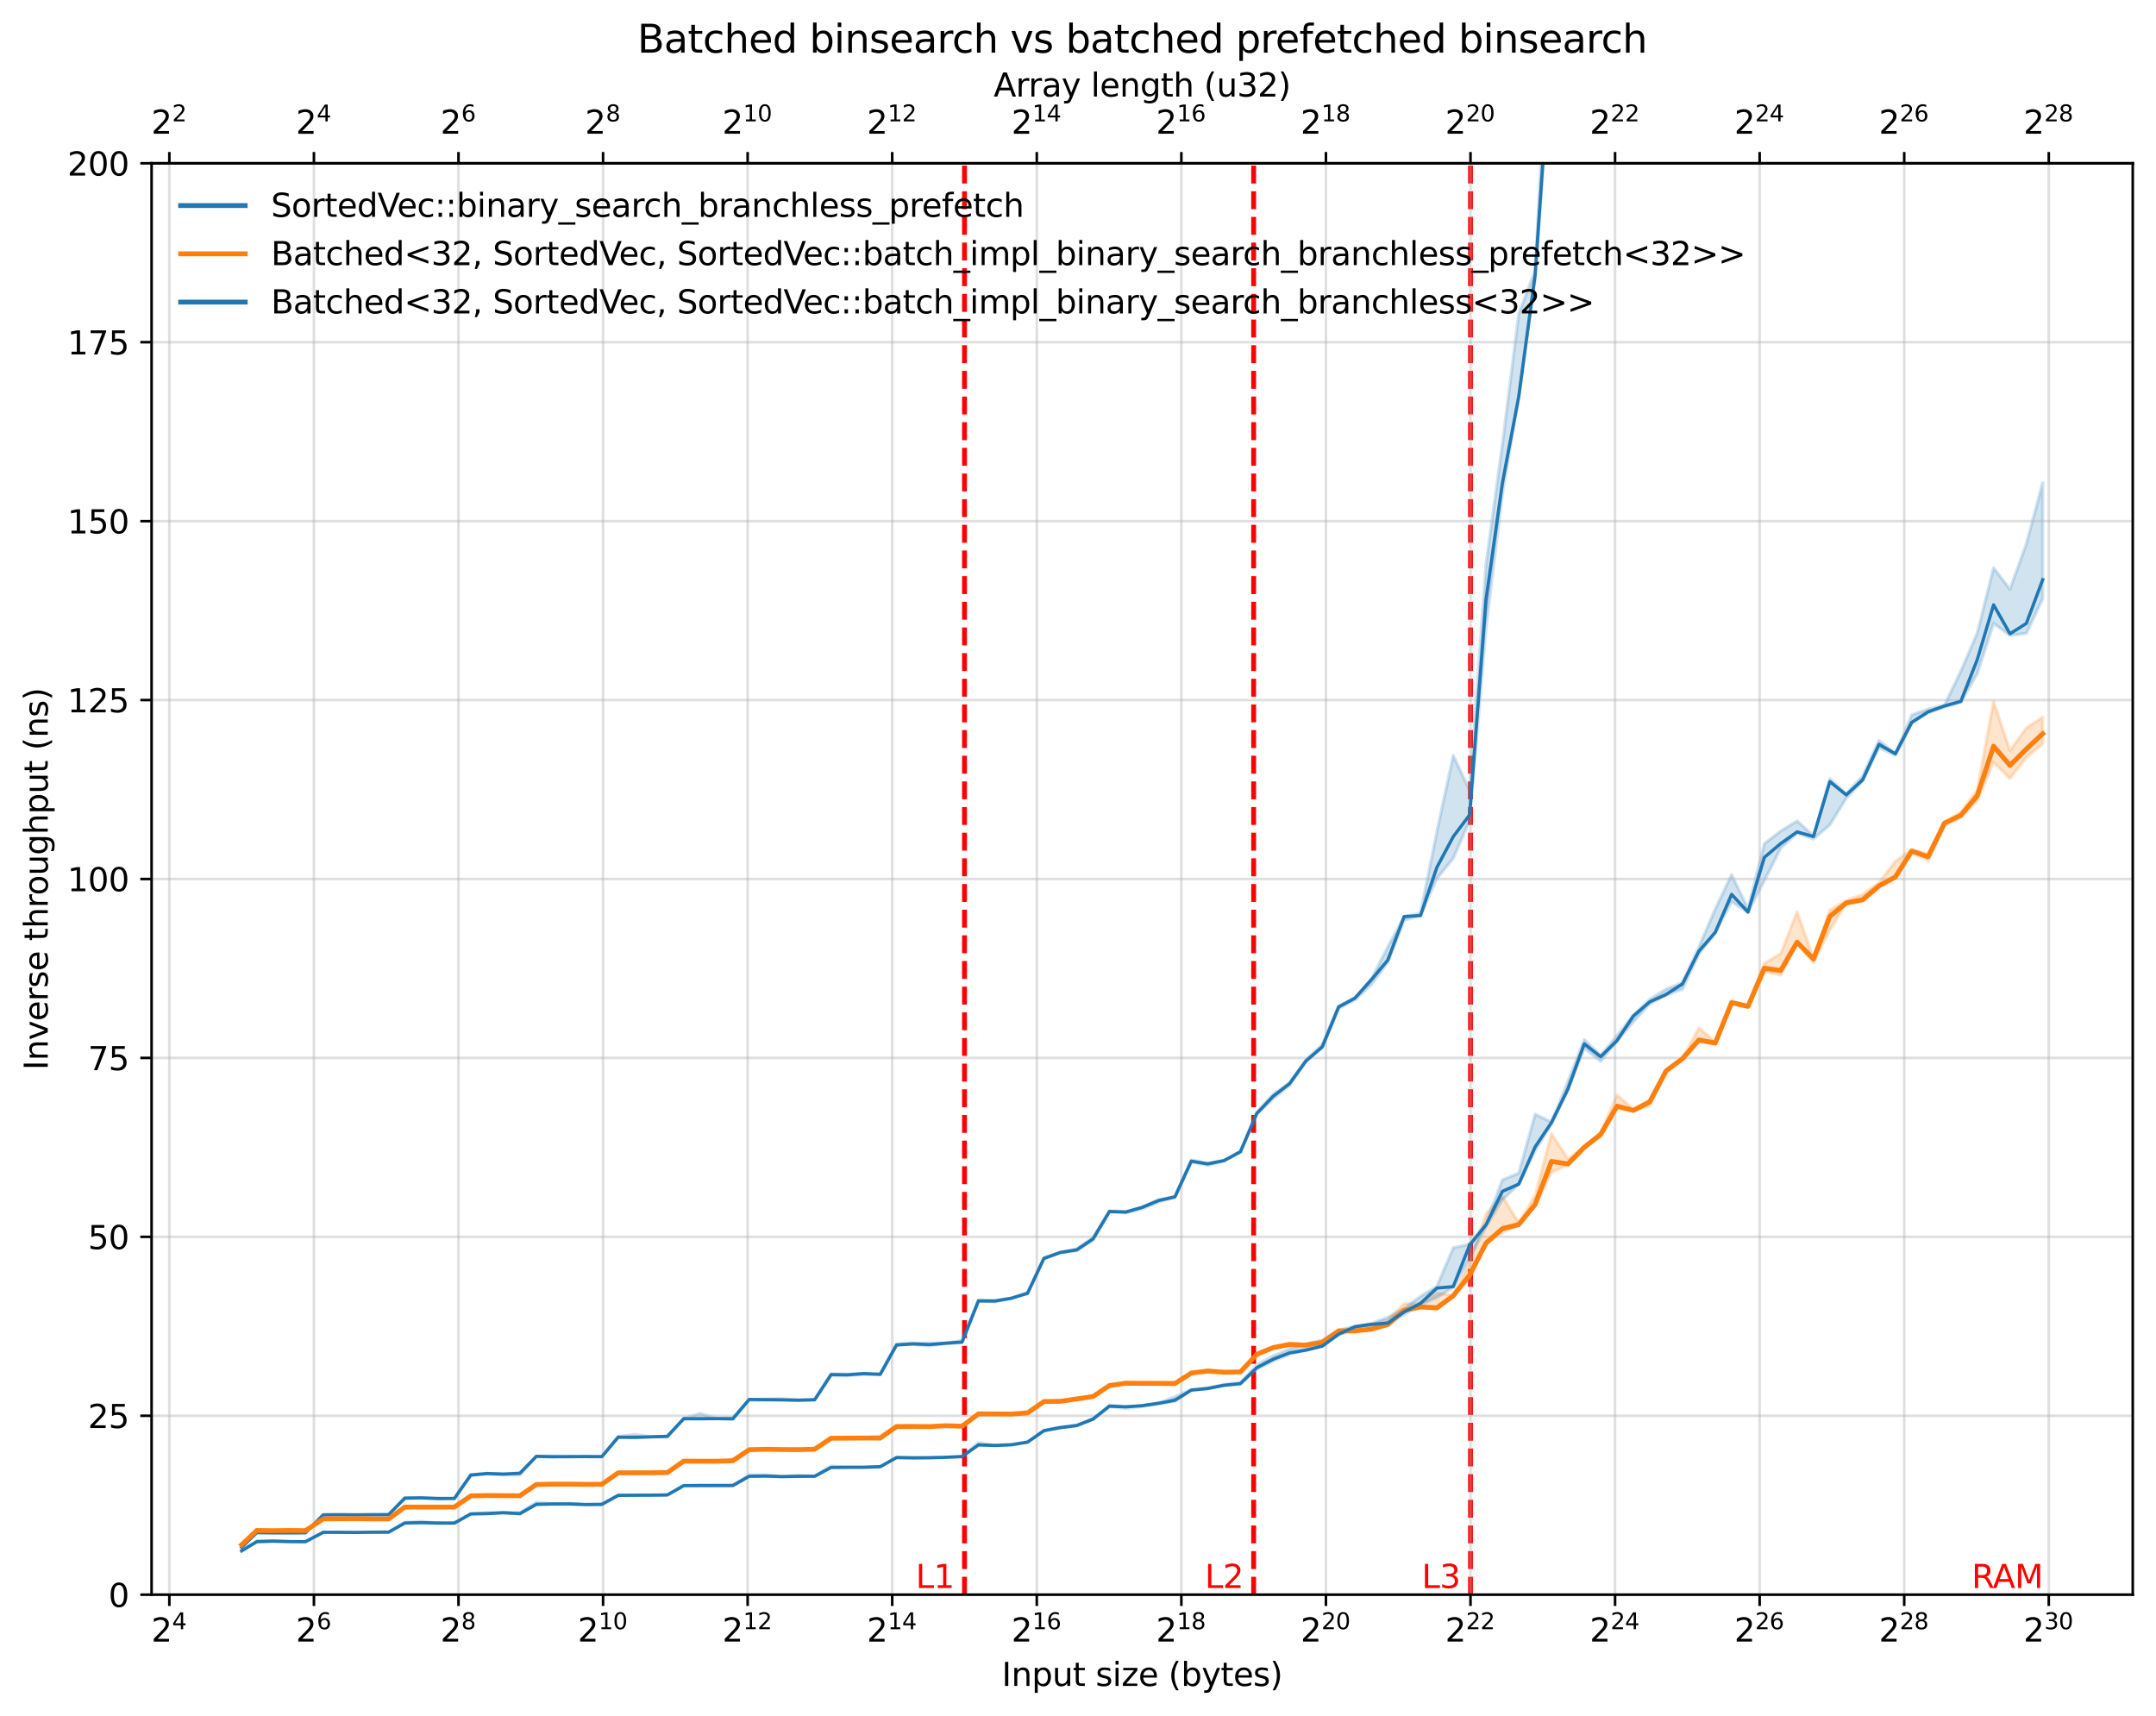 <?xml version="1.0" encoding="utf-8" standalone="no"?>
<!DOCTYPE svg PUBLIC "-//W3C//DTD SVG 1.1//EN"
  "http://www.w3.org/Graphics/SVG/1.1/DTD/svg11.dtd">
<svg xmlns:xlink="http://www.w3.org/1999/xlink" width="667.966pt" height="531.671pt" viewBox="0 0 667.966 531.671" xmlns="http://www.w3.org/2000/svg" version="1.1">
 <defs>
  <style type="text/css">*{stroke-linejoin: round; stroke-linecap: butt}</style>
 </defs>
 <g id="figure_1">
  <g id="patch_1">
   <path d="M -0 531.671 
L 667.966 531.671 
L 667.966 0 
L -0 0 
z
" style="fill: #ffffff"/>
  </g>
  <g id="axes_1">
   <g id="patch_2">
    <path d="M 46.966 494.115 
L 660.766 494.115 
L 660.766 50.595 
L 46.966 50.595 
z
" style="fill: #ffffff"/>
   </g>
   <g id="line2d_1">
    <path d="M 298.819 494.115 
L 298.819 50.595 
" clip-path="url(#p0308e105e6)" style="fill: none; stroke-dasharray: 5.55,2.4; stroke-dashoffset: 0; stroke: #ff0000; stroke-width: 1.5"/>
   </g>
   <g id="line2d_2">
    <path d="M 388.4 494.115 
L 388.4 50.595 
" clip-path="url(#p0308e105e6)" style="fill: none; stroke-dasharray: 5.55,2.4; stroke-dashoffset: 0; stroke: #ff0000; stroke-width: 1.5"/>
   </g>
   <g id="line2d_3">
    <path d="M 455.586 494.115 
L 455.586 50.595 
" clip-path="url(#p0308e105e6)" style="fill: none; stroke-dasharray: 5.55,2.4; stroke-dashoffset: 0; stroke: #ff0000; stroke-width: 1.5"/>
   </g>
   <g id="axes_2">
    <g id="patch_3">
     <path d="M 46.966 50.595 
L 660.766 50.595 
L 660.766 50.595 
L 46.966 50.595 
z
" style="fill: #ffffff"/>
    </g>
    <g id="matplotlib.axis_1">
     <g id="xtick_1">
      <g id="line2d_4">
       <defs>
        <path id="m636287c94f" d="M 0 0 
L 0 -3.5 
" style="stroke: #000000; stroke-width: 0.8"/>
       </defs>
       <g>
        <use xlink:href="#m636287c94f" x="52.47" y="50.595" style="stroke: #000000; stroke-width: 0.8"/>
       </g>
      </g>
      <g id="text_1">
       <!-- $\mathdefault{2^{2}}$ -->
       <g transform="translate(46.87 41.515) scale(0.1 -0.1)">
        <defs>
         <path id="DejaVuSans-32" d="M 1228 531 
L 3431 531 
L 3431 0 
L 469 0 
L 469 531 
Q 828 903 1448 1529 
Q 2069 2156 2228 2338 
Q 2531 2678 2651 2914 
Q 2772 3150 2772 3378 
Q 2772 3750 2511 3984 
Q 2250 4219 1831 4219 
Q 1534 4219 1204 4116 
Q 875 4013 500 3803 
L 500 4441 
Q 881 4594 1212 4672 
Q 1544 4750 1819 4750 
Q 2544 4750 2975 4387 
Q 3406 4025 3406 3419 
Q 3406 3131 3298 2873 
Q 3191 2616 2906 2266 
Q 2828 2175 2409 1742 
Q 1991 1309 1228 531 
z
" transform="scale(0.016)"/>
        </defs>
        <use xlink:href="#DejaVuSans-32" transform="translate(0 0.766)"/>
        <use xlink:href="#DejaVuSans-32" transform="translate(64.58 39.047) scale(0.7)"/>
       </g>
      </g>
     </g>
     <g id="xtick_2">
      <g id="line2d_5">
       <g>
        <use xlink:href="#m636287c94f" x="97.261" y="50.595" style="stroke: #000000; stroke-width: 0.8"/>
       </g>
      </g>
      <g id="text_2">
       <!-- $\mathdefault{2^{4}}$ -->
       <g transform="translate(91.661 41.515) scale(0.1 -0.1)">
        <defs>
         <path id="DejaVuSans-34" d="M 2419 4116 
L 825 1625 
L 2419 1625 
L 2419 4116 
z
M 2253 4666 
L 3047 4666 
L 3047 1625 
L 3713 1625 
L 3713 1100 
L 3047 1100 
L 3047 0 
L 2419 0 
L 2419 1100 
L 313 1100 
L 313 1709 
L 2253 4666 
z
" transform="scale(0.016)"/>
        </defs>
        <use xlink:href="#DejaVuSans-32" transform="translate(0 0.684)"/>
        <use xlink:href="#DejaVuSans-34" transform="translate(64.58 38.966) scale(0.7)"/>
       </g>
      </g>
     </g>
     <g id="xtick_3">
      <g id="line2d_6">
       <g>
        <use xlink:href="#m636287c94f" x="142.052" y="50.595" style="stroke: #000000; stroke-width: 0.8"/>
       </g>
      </g>
      <g id="text_3">
       <!-- $\mathdefault{2^{6}}$ -->
       <g transform="translate(136.452 41.515) scale(0.1 -0.1)">
        <defs>
         <path id="DejaVuSans-36" d="M 2113 2584 
Q 1688 2584 1439 2293 
Q 1191 2003 1191 1497 
Q 1191 994 1439 701 
Q 1688 409 2113 409 
Q 2538 409 2786 701 
Q 3034 994 3034 1497 
Q 3034 2003 2786 2293 
Q 2538 2584 2113 2584 
z
M 3366 4563 
L 3366 3988 
Q 3128 4100 2886 4159 
Q 2644 4219 2406 4219 
Q 1781 4219 1451 3797 
Q 1122 3375 1075 2522 
Q 1259 2794 1537 2939 
Q 1816 3084 2150 3084 
Q 2853 3084 3261 2657 
Q 3669 2231 3669 1497 
Q 3669 778 3244 343 
Q 2819 -91 2113 -91 
Q 1303 -91 875 529 
Q 447 1150 447 2328 
Q 447 3434 972 4092 
Q 1497 4750 2381 4750 
Q 2619 4750 2861 4703 
Q 3103 4656 3366 4563 
z
" transform="scale(0.016)"/>
        </defs>
        <use xlink:href="#DejaVuSans-32" transform="translate(0 0.766)"/>
        <use xlink:href="#DejaVuSans-36" transform="translate(64.58 39.047) scale(0.7)"/>
       </g>
      </g>
     </g>
     <g id="xtick_4">
      <g id="line2d_7">
       <g>
        <use xlink:href="#m636287c94f" x="186.842" y="50.595" style="stroke: #000000; stroke-width: 0.8"/>
       </g>
      </g>
      <g id="text_4">
       <!-- $\mathdefault{2^{8}}$ -->
       <g transform="translate(181.242 41.515) scale(0.1 -0.1)">
        <defs>
         <path id="DejaVuSans-38" d="M 2034 2216 
Q 1584 2216 1326 1975 
Q 1069 1734 1069 1313 
Q 1069 891 1326 650 
Q 1584 409 2034 409 
Q 2484 409 2743 651 
Q 3003 894 3003 1313 
Q 3003 1734 2745 1975 
Q 2488 2216 2034 2216 
z
M 1403 2484 
Q 997 2584 770 2862 
Q 544 3141 544 3541 
Q 544 4100 942 4425 
Q 1341 4750 2034 4750 
Q 2731 4750 3128 4425 
Q 3525 4100 3525 3541 
Q 3525 3141 3298 2862 
Q 3072 2584 2669 2484 
Q 3125 2378 3379 2068 
Q 3634 1759 3634 1313 
Q 3634 634 3220 271 
Q 2806 -91 2034 -91 
Q 1263 -91 848 271 
Q 434 634 434 1313 
Q 434 1759 690 2068 
Q 947 2378 1403 2484 
z
M 1172 3481 
Q 1172 3119 1398 2916 
Q 1625 2713 2034 2713 
Q 2441 2713 2670 2916 
Q 2900 3119 2900 3481 
Q 2900 3844 2670 4047 
Q 2441 4250 2034 4250 
Q 1625 4250 1398 4047 
Q 1172 3844 1172 3481 
z
" transform="scale(0.016)"/>
        </defs>
        <use xlink:href="#DejaVuSans-32" transform="translate(0 0.766)"/>
        <use xlink:href="#DejaVuSans-38" transform="translate(64.58 39.047) scale(0.7)"/>
       </g>
      </g>
     </g>
     <g id="xtick_5">
      <g id="line2d_8">
       <g>
        <use xlink:href="#m636287c94f" x="231.633" y="50.595" style="stroke: #000000; stroke-width: 0.8"/>
       </g>
      </g>
      <g id="text_5">
       <!-- $\mathdefault{2^{10}}$ -->
       <g transform="translate(223.783 41.515) scale(0.1 -0.1)">
        <defs>
         <path id="DejaVuSans-31" d="M 794 531 
L 1825 531 
L 1825 4091 
L 703 3866 
L 703 4441 
L 1819 4666 
L 2450 4666 
L 2450 531 
L 3481 531 
L 3481 0 
L 794 0 
L 794 531 
z
" transform="scale(0.016)"/>
         <path id="DejaVuSans-30" d="M 2034 4250 
Q 1547 4250 1301 3770 
Q 1056 3291 1056 2328 
Q 1056 1369 1301 889 
Q 1547 409 2034 409 
Q 2525 409 2770 889 
Q 3016 1369 3016 2328 
Q 3016 3291 2770 3770 
Q 2525 4250 2034 4250 
z
M 2034 4750 
Q 2819 4750 3233 4129 
Q 3647 3509 3647 2328 
Q 3647 1150 3233 529 
Q 2819 -91 2034 -91 
Q 1250 -91 836 529 
Q 422 1150 422 2328 
Q 422 3509 836 4129 
Q 1250 4750 2034 4750 
z
" transform="scale(0.016)"/>
        </defs>
        <use xlink:href="#DejaVuSans-32" transform="translate(0 0.766)"/>
        <use xlink:href="#DejaVuSans-31" transform="translate(64.58 39.047) scale(0.7)"/>
        <use xlink:href="#DejaVuSans-30" transform="translate(109.116 39.047) scale(0.7)"/>
       </g>
      </g>
     </g>
     <g id="xtick_6">
      <g id="line2d_9">
       <g>
        <use xlink:href="#m636287c94f" x="276.423" y="50.595" style="stroke: #000000; stroke-width: 0.8"/>
       </g>
      </g>
      <g id="text_6">
       <!-- $\mathdefault{2^{12}}$ -->
       <g transform="translate(268.573 41.515) scale(0.1 -0.1)">
        <use xlink:href="#DejaVuSans-32" transform="translate(0 0.766)"/>
        <use xlink:href="#DejaVuSans-31" transform="translate(64.58 39.047) scale(0.7)"/>
        <use xlink:href="#DejaVuSans-32" transform="translate(109.116 39.047) scale(0.7)"/>
       </g>
      </g>
     </g>
     <g id="xtick_7">
      <g id="line2d_10">
       <g>
        <use xlink:href="#m636287c94f" x="321.214" y="50.595" style="stroke: #000000; stroke-width: 0.8"/>
       </g>
      </g>
      <g id="text_7">
       <!-- $\mathdefault{2^{14}}$ -->
       <g transform="translate(313.364 41.515) scale(0.1 -0.1)">
        <use xlink:href="#DejaVuSans-32" transform="translate(0 0.684)"/>
        <use xlink:href="#DejaVuSans-31" transform="translate(64.58 38.966) scale(0.7)"/>
        <use xlink:href="#DejaVuSans-34" transform="translate(109.116 38.966) scale(0.7)"/>
       </g>
      </g>
     </g>
     <g id="xtick_8">
      <g id="line2d_11">
       <g>
        <use xlink:href="#m636287c94f" x="366.005" y="50.595" style="stroke: #000000; stroke-width: 0.8"/>
       </g>
      </g>
      <g id="text_8">
       <!-- $\mathdefault{2^{16}}$ -->
       <g transform="translate(358.155 41.515) scale(0.1 -0.1)">
        <use xlink:href="#DejaVuSans-32" transform="translate(0 0.766)"/>
        <use xlink:href="#DejaVuSans-31" transform="translate(64.58 39.047) scale(0.7)"/>
        <use xlink:href="#DejaVuSans-36" transform="translate(109.116 39.047) scale(0.7)"/>
       </g>
      </g>
     </g>
     <g id="xtick_9">
      <g id="line2d_12">
       <g>
        <use xlink:href="#m636287c94f" x="410.795" y="50.595" style="stroke: #000000; stroke-width: 0.8"/>
       </g>
      </g>
      <g id="text_9">
       <!-- $\mathdefault{2^{18}}$ -->
       <g transform="translate(402.945 41.515) scale(0.1 -0.1)">
        <use xlink:href="#DejaVuSans-32" transform="translate(0 0.766)"/>
        <use xlink:href="#DejaVuSans-31" transform="translate(64.58 39.047) scale(0.7)"/>
        <use xlink:href="#DejaVuSans-38" transform="translate(109.116 39.047) scale(0.7)"/>
       </g>
      </g>
     </g>
     <g id="xtick_10">
      <g id="line2d_13">
       <g>
        <use xlink:href="#m636287c94f" x="455.586" y="50.595" style="stroke: #000000; stroke-width: 0.8"/>
       </g>
      </g>
      <g id="text_10">
       <!-- $\mathdefault{2^{20}}$ -->
       <g transform="translate(447.736 41.515) scale(0.1 -0.1)">
        <use xlink:href="#DejaVuSans-32" transform="translate(0 0.766)"/>
        <use xlink:href="#DejaVuSans-32" transform="translate(64.58 39.047) scale(0.7)"/>
        <use xlink:href="#DejaVuSans-30" transform="translate(109.116 39.047) scale(0.7)"/>
       </g>
      </g>
     </g>
     <g id="xtick_11">
      <g id="line2d_14">
       <g>
        <use xlink:href="#m636287c94f" x="500.376" y="50.595" style="stroke: #000000; stroke-width: 0.8"/>
       </g>
      </g>
      <g id="text_11">
       <!-- $\mathdefault{2^{22}}$ -->
       <g transform="translate(492.526 41.515) scale(0.1 -0.1)">
        <use xlink:href="#DejaVuSans-32" transform="translate(0 0.766)"/>
        <use xlink:href="#DejaVuSans-32" transform="translate(64.58 39.047) scale(0.7)"/>
        <use xlink:href="#DejaVuSans-32" transform="translate(109.116 39.047) scale(0.7)"/>
       </g>
      </g>
     </g>
     <g id="xtick_12">
      <g id="line2d_15">
       <g>
        <use xlink:href="#m636287c94f" x="545.167" y="50.595" style="stroke: #000000; stroke-width: 0.8"/>
       </g>
      </g>
      <g id="text_12">
       <!-- $\mathdefault{2^{24}}$ -->
       <g transform="translate(537.317 41.515) scale(0.1 -0.1)">
        <use xlink:href="#DejaVuSans-32" transform="translate(0 0.766)"/>
        <use xlink:href="#DejaVuSans-32" transform="translate(64.58 39.047) scale(0.7)"/>
        <use xlink:href="#DejaVuSans-34" transform="translate(109.116 39.047) scale(0.7)"/>
       </g>
      </g>
     </g>
     <g id="xtick_13">
      <g id="line2d_16">
       <g>
        <use xlink:href="#m636287c94f" x="589.958" y="50.595" style="stroke: #000000; stroke-width: 0.8"/>
       </g>
      </g>
      <g id="text_13">
       <!-- $\mathdefault{2^{26}}$ -->
       <g transform="translate(582.108 41.515) scale(0.1 -0.1)">
        <use xlink:href="#DejaVuSans-32" transform="translate(0 0.766)"/>
        <use xlink:href="#DejaVuSans-32" transform="translate(64.58 39.047) scale(0.7)"/>
        <use xlink:href="#DejaVuSans-36" transform="translate(109.116 39.047) scale(0.7)"/>
       </g>
      </g>
     </g>
     <g id="xtick_14">
      <g id="line2d_17">
       <g>
        <use xlink:href="#m636287c94f" x="634.748" y="50.595" style="stroke: #000000; stroke-width: 0.8"/>
       </g>
      </g>
      <g id="text_14">
       <!-- $\mathdefault{2^{28}}$ -->
       <g transform="translate(626.898 41.515) scale(0.1 -0.1)">
        <use xlink:href="#DejaVuSans-32" transform="translate(0 0.766)"/>
        <use xlink:href="#DejaVuSans-32" transform="translate(64.58 39.047) scale(0.7)"/>
        <use xlink:href="#DejaVuSans-38" transform="translate(109.116 39.047) scale(0.7)"/>
       </g>
      </g>
     </g>
     <g id="text_15">
      <!-- Array length (u32) -->
      <g transform="translate(307.85 29.917) scale(0.1 -0.1)">
       <defs>
        <path id="DejaVuSans-41" d="M 2188 4044 
L 1331 1722 
L 3047 1722 
L 2188 4044 
z
M 1831 4666 
L 2547 4666 
L 4325 0 
L 3669 0 
L 3244 1197 
L 1141 1197 
L 716 0 
L 50 0 
L 1831 4666 
z
" transform="scale(0.016)"/>
        <path id="DejaVuSans-72" d="M 2631 2963 
Q 2534 3019 2420 3045 
Q 2306 3072 2169 3072 
Q 1681 3072 1420 2755 
Q 1159 2438 1159 1844 
L 1159 0 
L 581 0 
L 581 3500 
L 1159 3500 
L 1159 2956 
Q 1341 3275 1631 3429 
Q 1922 3584 2338 3584 
Q 2397 3584 2469 3576 
Q 2541 3569 2628 3553 
L 2631 2963 
z
" transform="scale(0.016)"/>
        <path id="DejaVuSans-61" d="M 2194 1759 
Q 1497 1759 1228 1600 
Q 959 1441 959 1056 
Q 959 750 1161 570 
Q 1363 391 1709 391 
Q 2188 391 2477 730 
Q 2766 1069 2766 1631 
L 2766 1759 
L 2194 1759 
z
M 3341 1997 
L 3341 0 
L 2766 0 
L 2766 531 
Q 2569 213 2275 61 
Q 1981 -91 1556 -91 
Q 1019 -91 701 211 
Q 384 513 384 1019 
Q 384 1609 779 1909 
Q 1175 2209 1959 2209 
L 2766 2209 
L 2766 2266 
Q 2766 2663 2505 2880 
Q 2244 3097 1772 3097 
Q 1472 3097 1187 3025 
Q 903 2953 641 2809 
L 641 3341 
Q 956 3463 1253 3523 
Q 1550 3584 1831 3584 
Q 2591 3584 2966 3190 
Q 3341 2797 3341 1997 
z
" transform="scale(0.016)"/>
        <path id="DejaVuSans-79" d="M 2059 -325 
Q 1816 -950 1584 -1140 
Q 1353 -1331 966 -1331 
L 506 -1331 
L 506 -850 
L 844 -850 
Q 1081 -850 1212 -737 
Q 1344 -625 1503 -206 
L 1606 56 
L 191 3500 
L 800 3500 
L 1894 763 
L 2988 3500 
L 3597 3500 
L 2059 -325 
z
" transform="scale(0.016)"/>
        <path id="DejaVuSans-20" transform="scale(0.016)"/>
        <path id="DejaVuSans-6c" d="M 603 4863 
L 1178 4863 
L 1178 0 
L 603 0 
L 603 4863 
z
" transform="scale(0.016)"/>
        <path id="DejaVuSans-65" d="M 3597 1894 
L 3597 1613 
L 953 1613 
Q 991 1019 1311 708 
Q 1631 397 2203 397 
Q 2534 397 2845 478 
Q 3156 559 3463 722 
L 3463 178 
Q 3153 47 2828 -22 
Q 2503 -91 2169 -91 
Q 1331 -91 842 396 
Q 353 884 353 1716 
Q 353 2575 817 3079 
Q 1281 3584 2069 3584 
Q 2775 3584 3186 3129 
Q 3597 2675 3597 1894 
z
M 3022 2063 
Q 3016 2534 2758 2815 
Q 2500 3097 2075 3097 
Q 1594 3097 1305 2825 
Q 1016 2553 972 2059 
L 3022 2063 
z
" transform="scale(0.016)"/>
        <path id="DejaVuSans-6e" d="M 3513 2113 
L 3513 0 
L 2938 0 
L 2938 2094 
Q 2938 2591 2744 2837 
Q 2550 3084 2163 3084 
Q 1697 3084 1428 2787 
Q 1159 2491 1159 1978 
L 1159 0 
L 581 0 
L 581 3500 
L 1159 3500 
L 1159 2956 
Q 1366 3272 1645 3428 
Q 1925 3584 2291 3584 
Q 2894 3584 3203 3211 
Q 3513 2838 3513 2113 
z
" transform="scale(0.016)"/>
        <path id="DejaVuSans-67" d="M 2906 1791 
Q 2906 2416 2648 2759 
Q 2391 3103 1925 3103 
Q 1463 3103 1205 2759 
Q 947 2416 947 1791 
Q 947 1169 1205 825 
Q 1463 481 1925 481 
Q 2391 481 2648 825 
Q 2906 1169 2906 1791 
z
M 3481 434 
Q 3481 -459 3084 -895 
Q 2688 -1331 1869 -1331 
Q 1566 -1331 1297 -1286 
Q 1028 -1241 775 -1147 
L 775 -588 
Q 1028 -725 1275 -790 
Q 1522 -856 1778 -856 
Q 2344 -856 2625 -561 
Q 2906 -266 2906 331 
L 2906 616 
Q 2728 306 2450 153 
Q 2172 0 1784 0 
Q 1141 0 747 490 
Q 353 981 353 1791 
Q 353 2603 747 3093 
Q 1141 3584 1784 3584 
Q 2172 3584 2450 3431 
Q 2728 3278 2906 2969 
L 2906 3500 
L 3481 3500 
L 3481 434 
z
" transform="scale(0.016)"/>
        <path id="DejaVuSans-74" d="M 1172 4494 
L 1172 3500 
L 2356 3500 
L 2356 3053 
L 1172 3053 
L 1172 1153 
Q 1172 725 1289 603 
Q 1406 481 1766 481 
L 2356 481 
L 2356 0 
L 1766 0 
Q 1100 0 847 248 
Q 594 497 594 1153 
L 594 3053 
L 172 3053 
L 172 3500 
L 594 3500 
L 594 4494 
L 1172 4494 
z
" transform="scale(0.016)"/>
        <path id="DejaVuSans-68" d="M 3513 2113 
L 3513 0 
L 2938 0 
L 2938 2094 
Q 2938 2591 2744 2837 
Q 2550 3084 2163 3084 
Q 1697 3084 1428 2787 
Q 1159 2491 1159 1978 
L 1159 0 
L 581 0 
L 581 4863 
L 1159 4863 
L 1159 2956 
Q 1366 3272 1645 3428 
Q 1925 3584 2291 3584 
Q 2894 3584 3203 3211 
Q 3513 2838 3513 2113 
z
" transform="scale(0.016)"/>
        <path id="DejaVuSans-28" d="M 1984 4856 
Q 1566 4138 1362 3434 
Q 1159 2731 1159 2009 
Q 1159 1288 1364 580 
Q 1569 -128 1984 -844 
L 1484 -844 
Q 1016 -109 783 600 
Q 550 1309 550 2009 
Q 550 2706 781 3412 
Q 1013 4119 1484 4856 
L 1984 4856 
z
" transform="scale(0.016)"/>
        <path id="DejaVuSans-75" d="M 544 1381 
L 544 3500 
L 1119 3500 
L 1119 1403 
Q 1119 906 1312 657 
Q 1506 409 1894 409 
Q 2359 409 2629 706 
Q 2900 1003 2900 1516 
L 2900 3500 
L 3475 3500 
L 3475 0 
L 2900 0 
L 2900 538 
Q 2691 219 2414 64 
Q 2138 -91 1772 -91 
Q 1169 -91 856 284 
Q 544 659 544 1381 
z
M 1991 3584 
L 1991 3584 
z
" transform="scale(0.016)"/>
        <path id="DejaVuSans-33" d="M 2597 2516 
Q 3050 2419 3304 2112 
Q 3559 1806 3559 1356 
Q 3559 666 3084 287 
Q 2609 -91 1734 -91 
Q 1441 -91 1130 -33 
Q 819 25 488 141 
L 488 750 
Q 750 597 1062 519 
Q 1375 441 1716 441 
Q 2309 441 2620 675 
Q 2931 909 2931 1356 
Q 2931 1769 2642 2001 
Q 2353 2234 1838 2234 
L 1294 2234 
L 1294 2753 
L 1863 2753 
Q 2328 2753 2575 2939 
Q 2822 3125 2822 3475 
Q 2822 3834 2567 4026 
Q 2313 4219 1838 4219 
Q 1578 4219 1281 4162 
Q 984 4106 628 3988 
L 628 4550 
Q 988 4650 1302 4700 
Q 1616 4750 1894 4750 
Q 2613 4750 3031 4423 
Q 3450 4097 3450 3541 
Q 3450 3153 3228 2886 
Q 3006 2619 2597 2516 
z
" transform="scale(0.016)"/>
        <path id="DejaVuSans-29" d="M 513 4856 
L 1013 4856 
Q 1481 4119 1714 3412 
Q 1947 2706 1947 2009 
Q 1947 1309 1714 600 
Q 1481 -109 1013 -844 
L 513 -844 
Q 928 -128 1133 580 
Q 1338 1288 1338 2009 
Q 1338 2731 1133 3434 
Q 928 4138 513 4856 
z
" transform="scale(0.016)"/>
       </defs>
       <use xlink:href="#DejaVuSans-41"/>
       <use xlink:href="#DejaVuSans-72" x="68.408"/>
       <use xlink:href="#DejaVuSans-72" x="107.771"/>
       <use xlink:href="#DejaVuSans-61" x="148.885"/>
       <use xlink:href="#DejaVuSans-79" x="210.164"/>
       <use xlink:href="#DejaVuSans-20" x="269.344"/>
       <use xlink:href="#DejaVuSans-6c" x="301.131"/>
       <use xlink:href="#DejaVuSans-65" x="328.914"/>
       <use xlink:href="#DejaVuSans-6e" x="390.438"/>
       <use xlink:href="#DejaVuSans-67" x="453.816"/>
       <use xlink:href="#DejaVuSans-74" x="517.293"/>
       <use xlink:href="#DejaVuSans-68" x="556.502"/>
       <use xlink:href="#DejaVuSans-20" x="619.881"/>
       <use xlink:href="#DejaVuSans-28" x="651.668"/>
       <use xlink:href="#DejaVuSans-75" x="690.682"/>
       <use xlink:href="#DejaVuSans-33" x="754.061"/>
       <use xlink:href="#DejaVuSans-32" x="817.684"/>
       <use xlink:href="#DejaVuSans-29" x="881.307"/>
      </g>
     </g>
    </g>
    <g id="matplotlib.axis_2"/>
    <g id="patch_4">
     <path d="M 46.966 50.595 
L 660.766 50.595 
" style="fill: none; stroke: #000000; stroke-width: 0.8; stroke-linejoin: miter; stroke-linecap: square"/>
    </g>
   </g>
   <g id="PolyCollection_1">
    <path d="M 74.866 479.249 
L 74.866 479.435 
L 79.556 474.924 
L 84.412 475.003 
L 89.925 474.973 
L 94.633 474.941 
L 100.156 469.38 
L 105.268 469.393 
L 110.361 469.399 
L 115.342 469.396 
L 120.405 469.386 
L 125.421 464.293 
L 130.491 464.124 
L 135.652 464.334 
L 140.764 464.316 
L 145.857 457.149 
L 150.934 456.718 
L 155.983 456.995 
L 161.057 457.012 
L 166.167 451.3 
L 171.199 451.406 
L 176.304 451.353 
L 181.39 451.352 
L 186.461 451.347 
L 191.533 445.4 
L 196.599 445.461 
L 201.683 445.201 
L 206.746 445.175 
L 211.828 439.609 
L 216.898 439.605 
L 221.968 439.583 
L 227.047 439.776 
L 232.118 433.822 
L 237.192 433.868 
L 242.264 433.775 
L 247.334 433.898 
L 252.411 433.818 
L 257.481 426.203 
L 262.555 426.26 
L 267.627 425.835 
L 272.701 425.876 
L 277.773 416.789 
L 282.847 416.569 
L 287.919 417.049 
L 292.992 416.345 
L 298.066 416.034 
L 303.138 403.134 
L 308.211 403.346 
L 313.283 402.312 
L 318.356 400.86 
L 323.429 389.952 
L 328.502 388.126 
L 333.574 387.572 
L 338.647 384.222 
L 343.72 375.507 
L 348.793 375.827 
L 353.866 374.582 
L 358.938 372.456 
L 364.011 370.97 
L 369.084 360.135 
L 374.156 361.041 
L 379.229 359.766 
L 384.302 357.056 
L 389.375 345.109 
L 394.447 340.486 
L 399.52 336.3 
L 404.593 328.848 
L 409.666 324.666 
L 414.738 312.466 
L 419.811 309.851 
L 424.884 305.031 
L 429.957 298.23 
L 435.029 285.105 
L 440.102 283.671 
L 445.175 272.205 
L 450.247 265.971 
L 455.32 254.243 
L 460.393 194.526 
L 465.466 153.069 
L 470.538 122.993 
L 475.611 86.327 
L 480.684 16.008 
L 485.757 -14.236 
L 490.829 -70.411 
L 495.902 -91.334 
L 500.975 -148.704 
L 506.047 -166.791 
L 511.12 -191.681 
L 516.193 -234.347 
L 521.266 -253.171 
L 526.338 -328.821 
L 531.411 -332.112 
L 536.484 -383.612 
L 541.557 -390.14 
L 546.629 -467.584 
L 551.702 -485.297 
L 556.775 -522.985 
L 561.847 -529.46 
L 566.92 -554.214 
L 571.993 -598.505 
L 577.066 -622.669 
L 582.138 -674.045 
L 587.211 -679.039 
L 592.284 -741.92 
L 597.357 -744.734 
L 602.429 -780.068 
L 607.502 -797.599 
L 612.575 -866.772 
L 617.647 -903.606 
L 622.72 -913.484 
L 627.793 -922.09 
L 632.866 -948.23 
L 632.866 -985.875 
L 632.866 -985.875 
L 627.793 -984.889 
L 622.72 -934.623 
L 617.647 -953.638 
L 612.575 -877.672 
L 607.502 -828.508 
L 602.429 -805.489 
L 597.357 -799.972 
L 592.284 -751.628 
L 587.211 -690.393 
L 582.138 -678.286 
L 577.066 -653.888 
L 571.993 -614.073 
L 566.92 -591.374 
L 561.847 -561.707 
L 556.775 -539.73 
L 551.702 -507.109 
L 546.629 -520.018 
L 541.557 -402.13 
L 536.484 -390.177 
L 531.411 -342.034 
L 526.338 -356.644 
L 521.266 -264.808 
L 516.193 -242.826 
L 511.12 -194.117 
L 506.047 -169.071 
L 500.975 -173.211 
L 495.902 -94.519 
L 490.829 -80.403 
L 485.757 -25.231 
L 480.684 -10.625 
L 475.611 83.825 
L 470.538 97.184 
L 465.466 137.713 
L 460.393 174.819 
L 455.32 244.888 
L 450.247 234.096 
L 445.175 257.662 
L 440.102 282.898 
L 435.029 283.984 
L 429.957 293.391 
L 424.884 303.352 
L 419.811 309.145 
L 414.738 311.674 
L 409.666 323.639 
L 404.593 328.37 
L 399.52 335.492 
L 394.447 339.056 
L 389.375 344.546 
L 384.302 356.793 
L 379.229 359.576 
L 374.156 360.491 
L 369.084 359.365 
L 364.011 370.8 
L 358.938 371.703 
L 353.866 374.036 
L 348.793 375.405 
L 343.72 375.207 
L 338.647 383.425 
L 333.574 386.928 
L 328.502 388.047 
L 323.429 389.588 
L 318.356 400.646 
L 313.283 402.2 
L 308.211 403.009 
L 303.138 402.734 
L 298.066 415.387 
L 292.992 416.113 
L 287.919 416.161 
L 282.847 416.123 
L 277.773 416.407 
L 272.701 425.711 
L 267.627 425.56 
L 262.555 425.766 
L 257.481 425.721 
L 252.411 433.676 
L 247.334 433.802 
L 242.264 433.383 
L 237.192 433.595 
L 232.118 433.58 
L 227.047 439.292 
L 221.968 439.453 
L 216.898 437.961 
L 211.828 439.53 
L 206.746 445.037 
L 201.683 445.138 
L 196.599 444.438 
L 191.533 445.102 
L 186.461 451.311 
L 181.39 451.281 
L 176.304 451.272 
L 171.199 451.173 
L 166.167 451.217 
L 161.057 456.416 
L 155.983 456.714 
L 150.934 456.535 
L 145.857 456.935 
L 140.764 464.274 
L 135.652 464.287 
L 130.491 464.101 
L 125.421 464.066 
L 120.405 469.305 
L 115.342 469.32 
L 110.361 469.339 
L 105.268 469.327 
L 100.156 469.299 
L 94.633 474.916 
L 89.925 474.954 
L 84.412 474.944 
L 79.556 474.838 
L 74.866 479.249 
z
" clip-path="url(#p0308e105e6)" style="fill: #1f77b4; fill-opacity: 0.2; stroke: #1f77b4; stroke-opacity: 0.2"/>
   </g>
   <g id="PolyCollection_2">
    <defs>
     <path id="me9054aa1e7" d="M 74.866 -53.084 
L 74.866 -52.975 
L 79.556 -57.422 
L 84.412 -57.367 
L 89.925 -57.429 
L 94.633 -57.408 
L 100.156 -61.053 
L 105.268 -61.061 
L 110.361 -61.053 
L 115.342 -61.038 
L 120.405 -60.992 
L 125.421 -64.594 
L 130.491 -64.678 
L 135.652 -64.628 
L 140.764 -64.699 
L 145.857 -68.147 
L 150.934 -68.27 
L 155.983 -68.237 
L 161.057 -68.182 
L 166.167 -71.666 
L 171.199 -71.747 
L 176.304 -71.681 
L 181.39 -71.751 
L 186.461 -71.76 
L 191.533 -75.277 
L 196.599 -75.283 
L 201.683 -75.32 
L 206.746 -75.365 
L 211.828 -78.895 
L 216.898 -78.898 
L 221.968 -78.867 
L 227.047 -79.041 
L 232.118 -82.46 
L 237.192 -82.527 
L 242.264 -82.525 
L 247.334 -82.482 
L 252.411 -82.503 
L 257.481 -86.029 
L 262.555 -86.047 
L 267.627 -86.011 
L 272.701 -86.065 
L 277.773 -89.629 
L 282.847 -89.589 
L 287.919 -89.589 
L 292.992 -89.698 
L 298.066 -89.736 
L 303.138 -93.472 
L 308.211 -93.486 
L 313.283 -93.484 
L 318.356 -93.666 
L 323.429 -97.198 
L 328.502 -97.424 
L 333.574 -98.185 
L 338.647 -98.956 
L 343.72 -102.278 
L 348.793 -102.842 
L 353.866 -102.918 
L 358.938 -102.999 
L 364.011 -102.867 
L 369.084 -106.206 
L 374.156 -106.713 
L 379.229 -106.363 
L 384.302 -106.405 
L 389.375 -111.81 
L 394.447 -114.067 
L 399.52 -114.746 
L 404.593 -114.689 
L 409.666 -115.685 
L 414.738 -118.504 
L 419.811 -119.25 
L 424.884 -119.727 
L 429.957 -120.892 
L 435.029 -125.558 
L 440.102 -126.383 
L 445.175 -126.062 
L 450.247 -130.169 
L 455.32 -135.636 
L 460.393 -146.499 
L 465.466 -149.748 
L 470.538 -152.116 
L 475.611 -158.295 
L 480.684 -168.32 
L 485.757 -170.818 
L 490.829 -175.829 
L 495.902 -179.577 
L 500.975 -188.246 
L 506.047 -187.41 
L 511.12 -189.188 
L 516.193 -199.437 
L 521.266 -203.334 
L 526.338 -208.92 
L 531.411 -208.076 
L 536.484 -220.466 
L 541.557 -219.675 
L 546.629 -230.655 
L 551.702 -229.551 
L 556.775 -239.704 
L 561.847 -233.468 
L 566.92 -243.549 
L 571.993 -251.597 
L 577.066 -252.486 
L 582.138 -256.572 
L 587.211 -259.907 
L 592.284 -267.351 
L 597.357 -265.048 
L 602.429 -275.873 
L 607.502 -278.355 
L 612.575 -283.613 
L 617.647 -295.449 
L 622.72 -290.42 
L 627.793 -297.003 
L 632.866 -301.18 
L 632.866 -309.499 
L 632.866 -309.499 
L 627.793 -306.105 
L 622.72 -299.118 
L 617.647 -314.343 
L 612.575 -286.854 
L 607.502 -280.114 
L 602.429 -276.764 
L 597.357 -267.051 
L 592.284 -268.477 
L 587.211 -264.802 
L 582.138 -258.168 
L 577.066 -254.52 
L 571.993 -252.63 
L 566.92 -249.701 
L 561.847 -234.635 
L 556.775 -249.201 
L 551.702 -236.186 
L 546.629 -233.197 
L 541.557 -220.173 
L 536.484 -221.461 
L 531.411 -208.819 
L 526.338 -213.187 
L 521.266 -203.721 
L 516.193 -199.947 
L 511.12 -190.833 
L 506.047 -188.015 
L 500.975 -192.382 
L 495.902 -180.739 
L 490.829 -176.244 
L 485.757 -172.65 
L 480.684 -180.412 
L 475.611 -161.234 
L 470.538 -152.821 
L 465.466 -160.965 
L 460.393 -155.646 
L 455.32 -140.368 
L 450.247 -130.327 
L 445.175 -131.014 
L 440.102 -127.773 
L 435.029 -127.78 
L 429.957 -122.632 
L 424.884 -121.38 
L 419.811 -120.303 
L 414.738 -119.485 
L 409.666 -115.931 
L 404.593 -115.013 
L 399.52 -115.431 
L 394.447 -114.246 
L 389.375 -112.066 
L 384.302 -106.649 
L 379.229 -106.52 
L 374.156 -107.013 
L 369.084 -106.248 
L 364.011 -103.408 
L 358.938 -103.108 
L 353.866 -103.169 
L 348.793 -103.448 
L 343.72 -102.446 
L 338.647 -99.087 
L 333.574 -98.231 
L 328.502 -97.65 
L 323.429 -97.407 
L 318.356 -93.989 
L 313.283 -93.672 
L 308.211 -93.665 
L 303.138 -93.578 
L 298.066 -89.886 
L 292.992 -90.037 
L 287.919 -89.663 
L 282.847 -89.764 
L 277.773 -89.748 
L 272.701 -86.802 
L 267.627 -86.148 
L 262.555 -86.169 
L 257.481 -86.041 
L 252.411 -82.72 
L 247.334 -82.62 
L 242.264 -82.72 
L 237.192 -82.62 
L 232.118 -82.66 
L 227.047 -79.572 
L 221.968 -78.957 
L 216.898 -78.921 
L 211.828 -78.959 
L 206.746 -75.473 
L 201.683 -75.363 
L 196.599 -75.387 
L 191.533 -75.376 
L 186.461 -71.784 
L 181.39 -71.754 
L 176.304 -71.901 
L 171.199 -71.954 
L 166.167 -71.741 
L 161.057 -68.207 
L 155.983 -68.467 
L 150.934 -68.285 
L 145.857 -68.21 
L 140.764 -64.844 
L 135.652 -64.836 
L 130.491 -64.721 
L 125.421 -64.739 
L 120.405 -61.053 
L 115.342 -61.105 
L 110.361 -61.118 
L 105.268 -61.132 
L 100.156 -61.061 
L 94.633 -57.427 
L 89.925 -57.507 
L 84.412 -57.432 
L 79.556 -57.547 
L 74.866 -53.084 
z
" style="stroke: #ff7f0e; stroke-opacity: 0.2"/>
    </defs>
    <g clip-path="url(#p0308e105e6)">
     <use xlink:href="#me9054aa1e7" x="0" y="531.671" style="fill: #ff7f0e; fill-opacity: 0.2; stroke: #ff7f0e; stroke-opacity: 0.2"/>
    </g>
   </g>
   <g id="PolyCollection_3">
    <defs>
     <path id="ma16b6ab2f4" d="M 74.866 -51.253 
L 74.866 -51.131 
L 79.556 -53.976 
L 84.412 -54.054 
L 89.925 -53.993 
L 94.633 -53.947 
L 100.156 -56.854 
L 105.268 -56.865 
L 110.361 -56.833 
L 115.342 -56.849 
L 120.405 -56.9 
L 125.421 -59.737 
L 130.491 -59.782 
L 135.652 -59.728 
L 140.764 -59.732 
L 145.857 -62.578 
L 150.934 -62.652 
L 155.983 -62.914 
L 161.057 -62.581 
L 166.167 -65.488 
L 171.199 -65.617 
L 176.304 -65.623 
L 181.39 -65.456 
L 186.461 -65.465 
L 191.533 -68.316 
L 196.599 -68.37 
L 201.683 -68.372 
L 206.746 -68.39 
L 211.828 -71.273 
L 216.898 -71.274 
L 221.968 -71.244 
L 227.047 -71.215 
L 232.118 -74.226 
L 237.192 -74.125 
L 242.264 -74.124 
L 247.334 -74.149 
L 252.411 -74.161 
L 257.481 -76.968 
L 262.555 -77.027 
L 267.627 -77.039 
L 272.701 -77.104 
L 277.773 -80.01 
L 282.847 -79.951 
L 287.919 -79.935 
L 292.992 -80.118 
L 298.066 -80.322 
L 303.138 -83.904 
L 308.211 -83.771 
L 313.283 -83.993 
L 318.356 -84.756 
L 323.429 -88.372 
L 328.502 -89.285 
L 333.574 -89.958 
L 338.647 -91.862 
L 343.72 -95.827 
L 348.793 -95.287 
L 353.866 -95.873 
L 358.938 -96.636 
L 364.011 -97.452 
L 369.084 -100.938 
L 374.156 -101.4 
L 379.229 -102.403 
L 384.302 -102.915 
L 389.375 -107.427 
L 394.447 -109.943 
L 399.52 -112.049 
L 404.593 -113.263 
L 409.666 -114.467 
L 414.738 -118.076 
L 419.811 -120.062 
L 424.884 -120.798 
L 429.957 -121.342 
L 435.029 -124.404 
L 440.102 -127.338 
L 445.175 -129.632 
L 450.247 -132.821 
L 455.32 -141.721 
L 460.393 -151.549 
L 465.466 -159.905 
L 470.538 -164.746 
L 475.611 -175.147 
L 480.684 -183.316 
L 485.757 -193.863 
L 490.829 -206.947 
L 495.902 -202.837 
L 500.975 -209.118 
L 506.047 -215.051 
L 511.12 -220.594 
L 516.193 -223.376 
L 521.266 -225.145 
L 526.338 -236.033 
L 531.411 -242.56 
L 536.484 -252.268 
L 541.557 -249.012 
L 546.629 -258.756 
L 551.702 -268.866 
L 556.775 -273.506 
L 561.847 -271.706 
L 566.92 -276.098 
L 571.993 -284.327 
L 577.066 -289.678 
L 582.138 -299.994 
L 587.211 -297.662 
L 592.284 -307.554 
L 597.357 -310.831 
L 602.429 -312.565 
L 607.502 -314.105 
L 612.575 -322.903 
L 617.647 -338.501 
L 622.72 -334.783 
L 627.793 -335.436 
L 632.866 -346.107 
L 632.866 -382.091 
L 632.866 -382.091 
L 627.793 -363.165 
L 622.72 -349.073 
L 617.647 -355.726 
L 612.575 -335.502 
L 607.502 -323.706 
L 602.429 -313.177 
L 597.357 -311.962 
L 592.284 -310.131 
L 587.211 -298.135 
L 582.138 -302.27 
L 577.066 -291.207 
L 571.993 -285.765 
L 566.92 -290.354 
L 561.847 -272.71 
L 556.775 -277.3 
L 551.702 -274.178 
L 546.629 -270.256 
L 541.557 -250.157 
L 536.484 -260.669 
L 531.411 -250.007 
L 526.338 -238.215 
L 521.266 -227.242 
L 516.193 -225.139 
L 511.12 -222.054 
L 506.047 -217.117 
L 500.975 -210.805 
L 495.902 -204.666 
L 490.829 -209.556 
L 485.757 -196.583 
L 480.684 -183.992 
L 475.611 -186.41 
L 470.538 -168.175 
L 465.466 -166.09 
L 460.393 -152.706 
L 455.32 -146.156 
L 450.247 -145.062 
L 445.175 -133.117 
L 440.102 -130.018 
L 435.029 -126.229 
L 429.957 -123.498 
L 424.884 -121.644 
L 419.811 -120.716 
L 414.738 -119.476 
L 409.666 -116.39 
L 404.593 -115.321 
L 399.52 -113.701 
L 394.447 -111.545 
L 389.375 -108.719 
L 384.302 -103.33 
L 379.229 -102.675 
L 374.156 -101.66 
L 369.084 -101.113 
L 364.011 -98.906 
L 358.938 -96.925 
L 353.866 -96.133 
L 348.793 -95.819 
L 343.72 -96.325 
L 338.647 -92.014 
L 333.574 -90.095 
L 328.502 -89.488 
L 323.429 -88.451 
L 318.356 -84.861 
L 313.283 -84.011 
L 308.211 -83.909 
L 303.138 -84.65 
L 298.066 -80.374 
L 292.992 -80.131 
L 287.919 -79.991 
L 282.847 -79.995 
L 277.773 -80.088 
L 272.701 -77.248 
L 267.627 -77.062 
L 262.555 -77.059 
L 257.481 -77.451 
L 252.411 -74.332 
L 247.334 -74.529 
L 242.264 -74.161 
L 237.192 -74.745 
L 232.118 -74.696 
L 227.047 -71.415 
L 221.968 -71.432 
L 216.898 -71.509 
L 211.828 -71.353 
L 206.746 -68.481 
L 201.683 -68.424 
L 196.599 -68.383 
L 191.533 -68.41 
L 186.461 -65.593 
L 181.39 -65.504 
L 176.304 -65.831 
L 171.199 -65.73 
L 166.167 -66.146 
L 161.057 -63.013 
L 155.983 -62.999 
L 150.934 -62.966 
L 145.857 -62.613 
L 140.764 -59.765 
L 135.652 -59.774 
L 130.491 -60.254 
L 125.421 -59.94 
L 120.405 -57.01 
L 115.342 -56.966 
L 110.361 -56.856 
L 105.268 -56.898 
L 100.156 -56.893 
L 94.633 -54.011 
L 89.925 -54.052 
L 84.412 -54.255 
L 79.556 -54.23 
L 74.866 -51.253 
z
" style="stroke: #1f77b4; stroke-opacity: 0.2"/>
    </defs>
    <g clip-path="url(#p0308e105e6)">
     <use xlink:href="#ma16b6ab2f4" x="0" y="531.671" style="fill: #1f77b4; fill-opacity: 0.2; stroke: #1f77b4; stroke-opacity: 0.2"/>
    </g>
   </g>
   <g id="matplotlib.axis_3">
    <g id="xtick_15">
     <g id="line2d_18">
      <path d="M 52.47 494.115 
L 52.47 50.595 
" clip-path="url(#p0308e105e6)" style="fill: none; stroke: #b0b0b0; stroke-opacity: 0.4; stroke-width: 0.8; stroke-linecap: square"/>
     </g>
     <g id="line2d_19">
      <defs>
       <path id="m8fae02287a" d="M 0 0 
L 0 3.5 
" style="stroke: #000000; stroke-width: 0.8"/>
      </defs>
      <g>
       <use xlink:href="#m8fae02287a" x="52.47" y="494.115" style="stroke: #000000; stroke-width: 0.8"/>
      </g>
     </g>
     <g id="text_16">
      <!-- $\mathdefault{2^{4}}$ -->
      <g transform="translate(46.87 508.713) scale(0.1 -0.1)">
       <use xlink:href="#DejaVuSans-32" transform="translate(0 0.684)"/>
       <use xlink:href="#DejaVuSans-34" transform="translate(64.58 38.966) scale(0.7)"/>
      </g>
     </g>
    </g>
    <g id="xtick_16">
     <g id="line2d_20">
      <path d="M 97.261 494.115 
L 97.261 50.595 
" clip-path="url(#p0308e105e6)" style="fill: none; stroke: #b0b0b0; stroke-opacity: 0.4; stroke-width: 0.8; stroke-linecap: square"/>
     </g>
     <g id="line2d_21">
      <g>
       <use xlink:href="#m8fae02287a" x="97.261" y="494.115" style="stroke: #000000; stroke-width: 0.8"/>
      </g>
     </g>
     <g id="text_17">
      <!-- $\mathdefault{2^{6}}$ -->
      <g transform="translate(91.661 508.713) scale(0.1 -0.1)">
       <use xlink:href="#DejaVuSans-32" transform="translate(0 0.766)"/>
       <use xlink:href="#DejaVuSans-36" transform="translate(64.58 39.047) scale(0.7)"/>
      </g>
     </g>
    </g>
    <g id="xtick_17">
     <g id="line2d_22">
      <path d="M 142.052 494.115 
L 142.052 50.595 
" clip-path="url(#p0308e105e6)" style="fill: none; stroke: #b0b0b0; stroke-opacity: 0.4; stroke-width: 0.8; stroke-linecap: square"/>
     </g>
     <g id="line2d_23">
      <g>
       <use xlink:href="#m8fae02287a" x="142.052" y="494.115" style="stroke: #000000; stroke-width: 0.8"/>
      </g>
     </g>
     <g id="text_18">
      <!-- $\mathdefault{2^{8}}$ -->
      <g transform="translate(136.452 508.713) scale(0.1 -0.1)">
       <use xlink:href="#DejaVuSans-32" transform="translate(0 0.766)"/>
       <use xlink:href="#DejaVuSans-38" transform="translate(64.58 39.047) scale(0.7)"/>
      </g>
     </g>
    </g>
    <g id="xtick_18">
     <g id="line2d_24">
      <path d="M 186.842 494.115 
L 186.842 50.595 
" clip-path="url(#p0308e105e6)" style="fill: none; stroke: #b0b0b0; stroke-opacity: 0.4; stroke-width: 0.8; stroke-linecap: square"/>
     </g>
     <g id="line2d_25">
      <g>
       <use xlink:href="#m8fae02287a" x="186.842" y="494.115" style="stroke: #000000; stroke-width: 0.8"/>
      </g>
     </g>
     <g id="text_19">
      <!-- $\mathdefault{2^{10}}$ -->
      <g transform="translate(178.992 508.713) scale(0.1 -0.1)">
       <use xlink:href="#DejaVuSans-32" transform="translate(0 0.766)"/>
       <use xlink:href="#DejaVuSans-31" transform="translate(64.58 39.047) scale(0.7)"/>
       <use xlink:href="#DejaVuSans-30" transform="translate(109.116 39.047) scale(0.7)"/>
      </g>
     </g>
    </g>
    <g id="xtick_19">
     <g id="line2d_26">
      <path d="M 231.633 494.115 
L 231.633 50.595 
" clip-path="url(#p0308e105e6)" style="fill: none; stroke: #b0b0b0; stroke-opacity: 0.4; stroke-width: 0.8; stroke-linecap: square"/>
     </g>
     <g id="line2d_27">
      <g>
       <use xlink:href="#m8fae02287a" x="231.633" y="494.115" style="stroke: #000000; stroke-width: 0.8"/>
      </g>
     </g>
     <g id="text_20">
      <!-- $\mathdefault{2^{12}}$ -->
      <g transform="translate(223.783 508.713) scale(0.1 -0.1)">
       <use xlink:href="#DejaVuSans-32" transform="translate(0 0.766)"/>
       <use xlink:href="#DejaVuSans-31" transform="translate(64.58 39.047) scale(0.7)"/>
       <use xlink:href="#DejaVuSans-32" transform="translate(109.116 39.047) scale(0.7)"/>
      </g>
     </g>
    </g>
    <g id="xtick_20">
     <g id="line2d_28">
      <path d="M 276.423 494.115 
L 276.423 50.595 
" clip-path="url(#p0308e105e6)" style="fill: none; stroke: #b0b0b0; stroke-opacity: 0.4; stroke-width: 0.8; stroke-linecap: square"/>
     </g>
     <g id="line2d_29">
      <g>
       <use xlink:href="#m8fae02287a" x="276.423" y="494.115" style="stroke: #000000; stroke-width: 0.8"/>
      </g>
     </g>
     <g id="text_21">
      <!-- $\mathdefault{2^{14}}$ -->
      <g transform="translate(268.573 508.713) scale(0.1 -0.1)">
       <use xlink:href="#DejaVuSans-32" transform="translate(0 0.684)"/>
       <use xlink:href="#DejaVuSans-31" transform="translate(64.58 38.966) scale(0.7)"/>
       <use xlink:href="#DejaVuSans-34" transform="translate(109.116 38.966) scale(0.7)"/>
      </g>
     </g>
    </g>
    <g id="xtick_21">
     <g id="line2d_30">
      <path d="M 321.214 494.115 
L 321.214 50.595 
" clip-path="url(#p0308e105e6)" style="fill: none; stroke: #b0b0b0; stroke-opacity: 0.4; stroke-width: 0.8; stroke-linecap: square"/>
     </g>
     <g id="line2d_31">
      <g>
       <use xlink:href="#m8fae02287a" x="321.214" y="494.115" style="stroke: #000000; stroke-width: 0.8"/>
      </g>
     </g>
     <g id="text_22">
      <!-- $\mathdefault{2^{16}}$ -->
      <g transform="translate(313.364 508.713) scale(0.1 -0.1)">
       <use xlink:href="#DejaVuSans-32" transform="translate(0 0.766)"/>
       <use xlink:href="#DejaVuSans-31" transform="translate(64.58 39.047) scale(0.7)"/>
       <use xlink:href="#DejaVuSans-36" transform="translate(109.116 39.047) scale(0.7)"/>
      </g>
     </g>
    </g>
    <g id="xtick_22">
     <g id="line2d_32">
      <path d="M 366.005 494.115 
L 366.005 50.595 
" clip-path="url(#p0308e105e6)" style="fill: none; stroke: #b0b0b0; stroke-opacity: 0.4; stroke-width: 0.8; stroke-linecap: square"/>
     </g>
     <g id="line2d_33">
      <g>
       <use xlink:href="#m8fae02287a" x="366.005" y="494.115" style="stroke: #000000; stroke-width: 0.8"/>
      </g>
     </g>
     <g id="text_23">
      <!-- $\mathdefault{2^{18}}$ -->
      <g transform="translate(358.155 508.713) scale(0.1 -0.1)">
       <use xlink:href="#DejaVuSans-32" transform="translate(0 0.766)"/>
       <use xlink:href="#DejaVuSans-31" transform="translate(64.58 39.047) scale(0.7)"/>
       <use xlink:href="#DejaVuSans-38" transform="translate(109.116 39.047) scale(0.7)"/>
      </g>
     </g>
    </g>
    <g id="xtick_23">
     <g id="line2d_34">
      <path d="M 410.795 494.115 
L 410.795 50.595 
" clip-path="url(#p0308e105e6)" style="fill: none; stroke: #b0b0b0; stroke-opacity: 0.4; stroke-width: 0.8; stroke-linecap: square"/>
     </g>
     <g id="line2d_35">
      <g>
       <use xlink:href="#m8fae02287a" x="410.795" y="494.115" style="stroke: #000000; stroke-width: 0.8"/>
      </g>
     </g>
     <g id="text_24">
      <!-- $\mathdefault{2^{20}}$ -->
      <g transform="translate(402.945 508.713) scale(0.1 -0.1)">
       <use xlink:href="#DejaVuSans-32" transform="translate(0 0.766)"/>
       <use xlink:href="#DejaVuSans-32" transform="translate(64.58 39.047) scale(0.7)"/>
       <use xlink:href="#DejaVuSans-30" transform="translate(109.116 39.047) scale(0.7)"/>
      </g>
     </g>
    </g>
    <g id="xtick_24">
     <g id="line2d_36">
      <path d="M 455.586 494.115 
L 455.586 50.595 
" clip-path="url(#p0308e105e6)" style="fill: none; stroke: #b0b0b0; stroke-opacity: 0.4; stroke-width: 0.8; stroke-linecap: square"/>
     </g>
     <g id="line2d_37">
      <g>
       <use xlink:href="#m8fae02287a" x="455.586" y="494.115" style="stroke: #000000; stroke-width: 0.8"/>
      </g>
     </g>
     <g id="text_25">
      <!-- $\mathdefault{2^{22}}$ -->
      <g transform="translate(447.736 508.713) scale(0.1 -0.1)">
       <use xlink:href="#DejaVuSans-32" transform="translate(0 0.766)"/>
       <use xlink:href="#DejaVuSans-32" transform="translate(64.58 39.047) scale(0.7)"/>
       <use xlink:href="#DejaVuSans-32" transform="translate(109.116 39.047) scale(0.7)"/>
      </g>
     </g>
    </g>
    <g id="xtick_25">
     <g id="line2d_38">
      <path d="M 500.376 494.115 
L 500.376 50.595 
" clip-path="url(#p0308e105e6)" style="fill: none; stroke: #b0b0b0; stroke-opacity: 0.4; stroke-width: 0.8; stroke-linecap: square"/>
     </g>
     <g id="line2d_39">
      <g>
       <use xlink:href="#m8fae02287a" x="500.376" y="494.115" style="stroke: #000000; stroke-width: 0.8"/>
      </g>
     </g>
     <g id="text_26">
      <!-- $\mathdefault{2^{24}}$ -->
      <g transform="translate(492.526 508.713) scale(0.1 -0.1)">
       <use xlink:href="#DejaVuSans-32" transform="translate(0 0.766)"/>
       <use xlink:href="#DejaVuSans-32" transform="translate(64.58 39.047) scale(0.7)"/>
       <use xlink:href="#DejaVuSans-34" transform="translate(109.116 39.047) scale(0.7)"/>
      </g>
     </g>
    </g>
    <g id="xtick_26">
     <g id="line2d_40">
      <path d="M 545.167 494.115 
L 545.167 50.595 
" clip-path="url(#p0308e105e6)" style="fill: none; stroke: #b0b0b0; stroke-opacity: 0.4; stroke-width: 0.8; stroke-linecap: square"/>
     </g>
     <g id="line2d_41">
      <g>
       <use xlink:href="#m8fae02287a" x="545.167" y="494.115" style="stroke: #000000; stroke-width: 0.8"/>
      </g>
     </g>
     <g id="text_27">
      <!-- $\mathdefault{2^{26}}$ -->
      <g transform="translate(537.317 508.713) scale(0.1 -0.1)">
       <use xlink:href="#DejaVuSans-32" transform="translate(0 0.766)"/>
       <use xlink:href="#DejaVuSans-32" transform="translate(64.58 39.047) scale(0.7)"/>
       <use xlink:href="#DejaVuSans-36" transform="translate(109.116 39.047) scale(0.7)"/>
      </g>
     </g>
    </g>
    <g id="xtick_27">
     <g id="line2d_42">
      <path d="M 589.958 494.115 
L 589.958 50.595 
" clip-path="url(#p0308e105e6)" style="fill: none; stroke: #b0b0b0; stroke-opacity: 0.4; stroke-width: 0.8; stroke-linecap: square"/>
     </g>
     <g id="line2d_43">
      <g>
       <use xlink:href="#m8fae02287a" x="589.958" y="494.115" style="stroke: #000000; stroke-width: 0.8"/>
      </g>
     </g>
     <g id="text_28">
      <!-- $\mathdefault{2^{28}}$ -->
      <g transform="translate(582.108 508.713) scale(0.1 -0.1)">
       <use xlink:href="#DejaVuSans-32" transform="translate(0 0.766)"/>
       <use xlink:href="#DejaVuSans-32" transform="translate(64.58 39.047) scale(0.7)"/>
       <use xlink:href="#DejaVuSans-38" transform="translate(109.116 39.047) scale(0.7)"/>
      </g>
     </g>
    </g>
    <g id="xtick_28">
     <g id="line2d_44">
      <path d="M 634.748 494.115 
L 634.748 50.595 
" clip-path="url(#p0308e105e6)" style="fill: none; stroke: #b0b0b0; stroke-opacity: 0.4; stroke-width: 0.8; stroke-linecap: square"/>
     </g>
     <g id="line2d_45">
      <g>
       <use xlink:href="#m8fae02287a" x="634.748" y="494.115" style="stroke: #000000; stroke-width: 0.8"/>
      </g>
     </g>
     <g id="text_29">
      <!-- $\mathdefault{2^{30}}$ -->
      <g transform="translate(626.898 508.713) scale(0.1 -0.1)">
       <use xlink:href="#DejaVuSans-32" transform="translate(0 0.766)"/>
       <use xlink:href="#DejaVuSans-33" transform="translate(64.58 39.047) scale(0.7)"/>
       <use xlink:href="#DejaVuSans-30" transform="translate(109.116 39.047) scale(0.7)"/>
      </g>
     </g>
    </g>
    <g id="text_30">
     <!-- Input size (bytes) -->
     <g transform="translate(310.37 522.391) scale(0.1 -0.1)">
      <defs>
       <path id="DejaVuSans-49" d="M 628 4666 
L 1259 4666 
L 1259 0 
L 628 0 
L 628 4666 
z
" transform="scale(0.016)"/>
       <path id="DejaVuSans-70" d="M 1159 525 
L 1159 -1331 
L 581 -1331 
L 581 3500 
L 1159 3500 
L 1159 2969 
Q 1341 3281 1617 3432 
Q 1894 3584 2278 3584 
Q 2916 3584 3314 3078 
Q 3713 2572 3713 1747 
Q 3713 922 3314 415 
Q 2916 -91 2278 -91 
Q 1894 -91 1617 61 
Q 1341 213 1159 525 
z
M 3116 1747 
Q 3116 2381 2855 2742 
Q 2594 3103 2138 3103 
Q 1681 3103 1420 2742 
Q 1159 2381 1159 1747 
Q 1159 1113 1420 752 
Q 1681 391 2138 391 
Q 2594 391 2855 752 
Q 3116 1113 3116 1747 
z
" transform="scale(0.016)"/>
       <path id="DejaVuSans-73" d="M 2834 3397 
L 2834 2853 
Q 2591 2978 2328 3040 
Q 2066 3103 1784 3103 
Q 1356 3103 1142 2972 
Q 928 2841 928 2578 
Q 928 2378 1081 2264 
Q 1234 2150 1697 2047 
L 1894 2003 
Q 2506 1872 2764 1633 
Q 3022 1394 3022 966 
Q 3022 478 2636 193 
Q 2250 -91 1575 -91 
Q 1294 -91 989 -36 
Q 684 19 347 128 
L 347 722 
Q 666 556 975 473 
Q 1284 391 1588 391 
Q 1994 391 2212 530 
Q 2431 669 2431 922 
Q 2431 1156 2273 1281 
Q 2116 1406 1581 1522 
L 1381 1569 
Q 847 1681 609 1914 
Q 372 2147 372 2553 
Q 372 3047 722 3315 
Q 1072 3584 1716 3584 
Q 2034 3584 2315 3537 
Q 2597 3491 2834 3397 
z
" transform="scale(0.016)"/>
       <path id="DejaVuSans-69" d="M 603 3500 
L 1178 3500 
L 1178 0 
L 603 0 
L 603 3500 
z
M 603 4863 
L 1178 4863 
L 1178 4134 
L 603 4134 
L 603 4863 
z
" transform="scale(0.016)"/>
       <path id="DejaVuSans-7a" d="M 353 3500 
L 3084 3500 
L 3084 2975 
L 922 459 
L 3084 459 
L 3084 0 
L 275 0 
L 275 525 
L 2438 3041 
L 353 3041 
L 353 3500 
z
" transform="scale(0.016)"/>
       <path id="DejaVuSans-62" d="M 3116 1747 
Q 3116 2381 2855 2742 
Q 2594 3103 2138 3103 
Q 1681 3103 1420 2742 
Q 1159 2381 1159 1747 
Q 1159 1113 1420 752 
Q 1681 391 2138 391 
Q 2594 391 2855 752 
Q 3116 1113 3116 1747 
z
M 1159 2969 
Q 1341 3281 1617 3432 
Q 1894 3584 2278 3584 
Q 2916 3584 3314 3078 
Q 3713 2572 3713 1747 
Q 3713 922 3314 415 
Q 2916 -91 2278 -91 
Q 1894 -91 1617 61 
Q 1341 213 1159 525 
L 1159 0 
L 581 0 
L 581 4863 
L 1159 4863 
L 1159 2969 
z
" transform="scale(0.016)"/>
      </defs>
      <use xlink:href="#DejaVuSans-49"/>
      <use xlink:href="#DejaVuSans-6e" x="29.492"/>
      <use xlink:href="#DejaVuSans-70" x="92.871"/>
      <use xlink:href="#DejaVuSans-75" x="156.348"/>
      <use xlink:href="#DejaVuSans-74" x="219.727"/>
      <use xlink:href="#DejaVuSans-20" x="258.936"/>
      <use xlink:href="#DejaVuSans-73" x="290.723"/>
      <use xlink:href="#DejaVuSans-69" x="342.822"/>
      <use xlink:href="#DejaVuSans-7a" x="370.605"/>
      <use xlink:href="#DejaVuSans-65" x="423.096"/>
      <use xlink:href="#DejaVuSans-20" x="484.619"/>
      <use xlink:href="#DejaVuSans-28" x="516.406"/>
      <use xlink:href="#DejaVuSans-62" x="555.42"/>
      <use xlink:href="#DejaVuSans-79" x="618.896"/>
      <use xlink:href="#DejaVuSans-74" x="678.076"/>
      <use xlink:href="#DejaVuSans-65" x="717.285"/>
      <use xlink:href="#DejaVuSans-73" x="778.809"/>
      <use xlink:href="#DejaVuSans-29" x="830.908"/>
     </g>
    </g>
   </g>
   <g id="matplotlib.axis_4">
    <g id="ytick_1">
     <g id="line2d_46">
      <path d="M 46.966 494.115 
L 660.766 494.115 
" clip-path="url(#p0308e105e6)" style="fill: none; stroke: #b0b0b0; stroke-opacity: 0.4; stroke-width: 0.8; stroke-linecap: square"/>
     </g>
     <g id="line2d_47">
      <defs>
       <path id="m13545eafdd" d="M 0 0 
L -3.5 0 
" style="stroke: #000000; stroke-width: 0.8"/>
      </defs>
      <g>
       <use xlink:href="#m13545eafdd" x="46.966" y="494.115" style="stroke: #000000; stroke-width: 0.8"/>
      </g>
     </g>
     <g id="text_31">
      <!-- 0 -->
      <g transform="translate(33.603 497.914) scale(0.1 -0.1)">
       <use xlink:href="#DejaVuSans-30"/>
      </g>
     </g>
    </g>
    <g id="ytick_2">
     <g id="line2d_48">
      <path d="M 46.966 438.675 
L 660.766 438.675 
" clip-path="url(#p0308e105e6)" style="fill: none; stroke: #b0b0b0; stroke-opacity: 0.4; stroke-width: 0.8; stroke-linecap: square"/>
     </g>
     <g id="line2d_49">
      <g>
       <use xlink:href="#m13545eafdd" x="46.966" y="438.675" style="stroke: #000000; stroke-width: 0.8"/>
      </g>
     </g>
     <g id="text_32">
      <!-- 25 -->
      <g transform="translate(27.241 442.474) scale(0.1 -0.1)">
       <defs>
        <path id="DejaVuSans-35" d="M 691 4666 
L 3169 4666 
L 3169 4134 
L 1269 4134 
L 1269 2991 
Q 1406 3038 1543 3061 
Q 1681 3084 1819 3084 
Q 2600 3084 3056 2656 
Q 3513 2228 3513 1497 
Q 3513 744 3044 326 
Q 2575 -91 1722 -91 
Q 1428 -91 1123 -41 
Q 819 9 494 109 
L 494 744 
Q 775 591 1075 516 
Q 1375 441 1709 441 
Q 2250 441 2565 725 
Q 2881 1009 2881 1497 
Q 2881 1984 2565 2268 
Q 2250 2553 1709 2553 
Q 1456 2553 1204 2497 
Q 953 2441 691 2322 
L 691 4666 
z
" transform="scale(0.016)"/>
       </defs>
       <use xlink:href="#DejaVuSans-32"/>
       <use xlink:href="#DejaVuSans-35" x="63.623"/>
      </g>
     </g>
    </g>
    <g id="ytick_3">
     <g id="line2d_50">
      <path d="M 46.966 383.235 
L 660.766 383.235 
" clip-path="url(#p0308e105e6)" style="fill: none; stroke: #b0b0b0; stroke-opacity: 0.4; stroke-width: 0.8; stroke-linecap: square"/>
     </g>
     <g id="line2d_51">
      <g>
       <use xlink:href="#m13545eafdd" x="46.966" y="383.235" style="stroke: #000000; stroke-width: 0.8"/>
      </g>
     </g>
     <g id="text_33">
      <!-- 50 -->
      <g transform="translate(27.241 387.034) scale(0.1 -0.1)">
       <use xlink:href="#DejaVuSans-35"/>
       <use xlink:href="#DejaVuSans-30" x="63.623"/>
      </g>
     </g>
    </g>
    <g id="ytick_4">
     <g id="line2d_52">
      <path d="M 46.966 327.795 
L 660.766 327.795 
" clip-path="url(#p0308e105e6)" style="fill: none; stroke: #b0b0b0; stroke-opacity: 0.4; stroke-width: 0.8; stroke-linecap: square"/>
     </g>
     <g id="line2d_53">
      <g>
       <use xlink:href="#m13545eafdd" x="46.966" y="327.795" style="stroke: #000000; stroke-width: 0.8"/>
      </g>
     </g>
     <g id="text_34">
      <!-- 75 -->
      <g transform="translate(27.241 331.594) scale(0.1 -0.1)">
       <defs>
        <path id="DejaVuSans-37" d="M 525 4666 
L 3525 4666 
L 3525 4397 
L 1831 0 
L 1172 0 
L 2766 4134 
L 525 4134 
L 525 4666 
z
" transform="scale(0.016)"/>
       </defs>
       <use xlink:href="#DejaVuSans-37"/>
       <use xlink:href="#DejaVuSans-35" x="63.623"/>
      </g>
     </g>
    </g>
    <g id="ytick_5">
     <g id="line2d_54">
      <path d="M 46.966 272.355 
L 660.766 272.355 
" clip-path="url(#p0308e105e6)" style="fill: none; stroke: #b0b0b0; stroke-opacity: 0.4; stroke-width: 0.8; stroke-linecap: square"/>
     </g>
     <g id="line2d_55">
      <g>
       <use xlink:href="#m13545eafdd" x="46.966" y="272.355" style="stroke: #000000; stroke-width: 0.8"/>
      </g>
     </g>
     <g id="text_35">
      <!-- 100 -->
      <g transform="translate(20.878 276.154) scale(0.1 -0.1)">
       <use xlink:href="#DejaVuSans-31"/>
       <use xlink:href="#DejaVuSans-30" x="63.623"/>
       <use xlink:href="#DejaVuSans-30" x="127.246"/>
      </g>
     </g>
    </g>
    <g id="ytick_6">
     <g id="line2d_56">
      <path d="M 46.966 216.915 
L 660.766 216.915 
" clip-path="url(#p0308e105e6)" style="fill: none; stroke: #b0b0b0; stroke-opacity: 0.4; stroke-width: 0.8; stroke-linecap: square"/>
     </g>
     <g id="line2d_57">
      <g>
       <use xlink:href="#m13545eafdd" x="46.966" y="216.915" style="stroke: #000000; stroke-width: 0.8"/>
      </g>
     </g>
     <g id="text_36">
      <!-- 125 -->
      <g transform="translate(20.878 220.714) scale(0.1 -0.1)">
       <use xlink:href="#DejaVuSans-31"/>
       <use xlink:href="#DejaVuSans-32" x="63.623"/>
       <use xlink:href="#DejaVuSans-35" x="127.246"/>
      </g>
     </g>
    </g>
    <g id="ytick_7">
     <g id="line2d_58">
      <path d="M 46.966 161.475 
L 660.766 161.475 
" clip-path="url(#p0308e105e6)" style="fill: none; stroke: #b0b0b0; stroke-opacity: 0.4; stroke-width: 0.8; stroke-linecap: square"/>
     </g>
     <g id="line2d_59">
      <g>
       <use xlink:href="#m13545eafdd" x="46.966" y="161.475" style="stroke: #000000; stroke-width: 0.8"/>
      </g>
     </g>
     <g id="text_37">
      <!-- 150 -->
      <g transform="translate(20.878 165.274) scale(0.1 -0.1)">
       <use xlink:href="#DejaVuSans-31"/>
       <use xlink:href="#DejaVuSans-35" x="63.623"/>
       <use xlink:href="#DejaVuSans-30" x="127.246"/>
      </g>
     </g>
    </g>
    <g id="ytick_8">
     <g id="line2d_60">
      <path d="M 46.966 106.035 
L 660.766 106.035 
" clip-path="url(#p0308e105e6)" style="fill: none; stroke: #b0b0b0; stroke-opacity: 0.4; stroke-width: 0.8; stroke-linecap: square"/>
     </g>
     <g id="line2d_61">
      <g>
       <use xlink:href="#m13545eafdd" x="46.966" y="106.035" style="stroke: #000000; stroke-width: 0.8"/>
      </g>
     </g>
     <g id="text_38">
      <!-- 175 -->
      <g transform="translate(20.878 109.834) scale(0.1 -0.1)">
       <use xlink:href="#DejaVuSans-31"/>
       <use xlink:href="#DejaVuSans-37" x="63.623"/>
       <use xlink:href="#DejaVuSans-35" x="127.246"/>
      </g>
     </g>
    </g>
    <g id="ytick_9">
     <g id="line2d_62">
      <path d="M 46.966 50.595 
L 660.766 50.595 
" clip-path="url(#p0308e105e6)" style="fill: none; stroke: #b0b0b0; stroke-opacity: 0.4; stroke-width: 0.8; stroke-linecap: square"/>
     </g>
     <g id="line2d_63">
      <g>
       <use xlink:href="#m13545eafdd" x="46.966" y="50.595" style="stroke: #000000; stroke-width: 0.8"/>
      </g>
     </g>
     <g id="text_39">
      <!-- 200 -->
      <g transform="translate(20.878 54.394) scale(0.1 -0.1)">
       <use xlink:href="#DejaVuSans-32"/>
       <use xlink:href="#DejaVuSans-30" x="63.623"/>
       <use xlink:href="#DejaVuSans-30" x="127.246"/>
      </g>
     </g>
    </g>
    <g id="text_40">
     <!-- Inverse throughput (ns) -->
     <g transform="translate(14.798 331.57) rotate(-90) scale(0.1 -0.1)">
      <defs>
       <path id="DejaVuSans-76" d="M 191 3500 
L 800 3500 
L 1894 563 
L 2988 3500 
L 3597 3500 
L 2284 0 
L 1503 0 
L 191 3500 
z
" transform="scale(0.016)"/>
       <path id="DejaVuSans-6f" d="M 1959 3097 
Q 1497 3097 1228 2736 
Q 959 2375 959 1747 
Q 959 1119 1226 758 
Q 1494 397 1959 397 
Q 2419 397 2687 759 
Q 2956 1122 2956 1747 
Q 2956 2369 2687 2733 
Q 2419 3097 1959 3097 
z
M 1959 3584 
Q 2709 3584 3137 3096 
Q 3566 2609 3566 1747 
Q 3566 888 3137 398 
Q 2709 -91 1959 -91 
Q 1206 -91 779 398 
Q 353 888 353 1747 
Q 353 2609 779 3096 
Q 1206 3584 1959 3584 
z
" transform="scale(0.016)"/>
      </defs>
      <use xlink:href="#DejaVuSans-49"/>
      <use xlink:href="#DejaVuSans-6e" x="29.492"/>
      <use xlink:href="#DejaVuSans-76" x="92.871"/>
      <use xlink:href="#DejaVuSans-65" x="152.051"/>
      <use xlink:href="#DejaVuSans-72" x="213.574"/>
      <use xlink:href="#DejaVuSans-73" x="254.688"/>
      <use xlink:href="#DejaVuSans-65" x="306.787"/>
      <use xlink:href="#DejaVuSans-20" x="368.311"/>
      <use xlink:href="#DejaVuSans-74" x="400.098"/>
      <use xlink:href="#DejaVuSans-68" x="439.307"/>
      <use xlink:href="#DejaVuSans-72" x="502.686"/>
      <use xlink:href="#DejaVuSans-6f" x="541.549"/>
      <use xlink:href="#DejaVuSans-75" x="602.73"/>
      <use xlink:href="#DejaVuSans-67" x="666.109"/>
      <use xlink:href="#DejaVuSans-68" x="729.586"/>
      <use xlink:href="#DejaVuSans-70" x="792.965"/>
      <use xlink:href="#DejaVuSans-75" x="856.441"/>
      <use xlink:href="#DejaVuSans-74" x="919.82"/>
      <use xlink:href="#DejaVuSans-20" x="959.029"/>
      <use xlink:href="#DejaVuSans-28" x="990.816"/>
      <use xlink:href="#DejaVuSans-6e" x="1029.83"/>
      <use xlink:href="#DejaVuSans-73" x="1093.209"/>
      <use xlink:href="#DejaVuSans-29" x="1145.309"/>
     </g>
    </g>
   </g>
   <g id="line2d_64">
    <path d="M 74.866 479.419 
L 79.556 474.884 
L 84.412 474.95 
L 89.925 474.957 
L 94.633 474.93 
L 100.156 469.372 
L 105.268 469.332 
L 110.361 469.378 
L 115.342 469.321 
L 120.405 469.308 
L 125.421 464.193 
L 130.491 464.11 
L 135.652 464.307 
L 140.764 464.305 
L 145.857 457.044 
L 150.934 456.567 
L 155.983 456.749 
L 161.057 456.507 
L 166.167 451.256 
L 171.199 451.359 
L 176.304 451.341 
L 181.39 451.318 
L 186.461 451.338 
L 191.533 445.297 
L 196.599 445.363 
L 201.683 445.197 
L 206.746 445.063 
L 211.828 439.581 
L 216.898 439.595 
L 221.968 439.557 
L 227.047 439.599 
L 232.118 433.626 
L 237.192 433.671 
L 242.264 433.739 
L 247.334 433.843 
L 252.411 433.704 
L 257.481 425.917 
L 262.555 425.989 
L 267.627 425.612 
L 272.701 425.844 
L 277.773 416.727 
L 282.847 416.399 
L 287.919 416.617 
L 292.992 416.191 
L 298.066 415.832 
L 303.138 403.094 
L 308.211 403.121 
L 313.283 402.284 
L 318.356 400.701 
L 323.429 389.927 
L 328.502 388.071 
L 333.574 387.275 
L 338.647 383.868 
L 343.72 375.378 
L 348.793 375.555 
L 353.866 374.098 
L 358.938 371.994 
L 364.011 370.848 
L 369.084 359.797 
L 374.156 360.628 
L 379.229 359.605 
L 384.302 356.861 
L 389.375 345.024 
L 394.447 339.663 
L 399.52 335.787 
L 404.593 328.756 
L 409.666 324.351 
L 414.738 312 
L 419.811 309.257 
L 424.884 303.528 
L 429.957 297.497 
L 435.029 283.998 
L 440.102 283.669 
L 445.175 268.73 
L 450.247 259.228 
L 455.32 252.482 
L 460.393 185.801 
L 465.466 149.667 
L 470.538 122.863 
L 475.611 85.215 
L 480.684 11.153 
L 482.624 -1 
" clip-path="url(#p0308e105e6)" style="fill: none; stroke: #1f77b4; stroke-linecap: square"/>
   </g>
   <g id="line2d_65">
    <path d="M 74.866 478.662 
L 79.556 474.211 
L 84.412 474.286 
L 89.925 474.222 
L 94.633 474.263 
L 100.156 470.61 
L 105.268 470.59 
L 110.361 470.563 
L 115.342 470.629 
L 120.405 470.647 
L 125.421 466.962 
L 130.491 466.973 
L 135.652 466.968 
L 140.764 466.964 
L 145.857 463.506 
L 150.934 463.388 
L 155.983 463.427 
L 161.057 463.468 
L 166.167 459.973 
L 171.199 459.863 
L 176.304 459.858 
L 181.39 459.918 
L 186.461 459.893 
L 191.533 456.355 
L 196.599 456.346 
L 201.683 456.335 
L 206.746 456.278 
L 211.828 452.741 
L 216.898 452.754 
L 221.968 452.767 
L 227.047 452.612 
L 232.118 449.192 
L 237.192 449.058 
L 242.264 449.138 
L 247.334 449.168 
L 252.411 449.037 
L 257.481 445.634 
L 262.555 445.602 
L 267.627 445.57 
L 272.701 445.593 
L 277.773 441.996 
L 282.847 441.986 
L 287.919 442.026 
L 292.992 441.755 
L 298.066 441.909 
L 303.138 438.102 
L 308.211 438.108 
L 313.283 438.158 
L 318.356 437.781 
L 323.429 434.267 
L 328.502 434.2 
L 333.574 433.446 
L 338.647 432.712 
L 343.72 429.304 
L 348.793 428.602 
L 353.866 428.627 
L 358.938 428.631 
L 364.011 428.696 
L 369.084 425.442 
L 374.156 424.809 
L 379.229 425.183 
L 384.302 425.089 
L 389.375 419.636 
L 394.447 417.562 
L 399.52 416.563 
L 404.593 416.794 
L 409.666 415.913 
L 414.738 412.378 
L 419.811 412.376 
L 424.884 411.843 
L 429.957 410.396 
L 435.029 406.008 
L 440.102 404.947 
L 445.175 405.23 
L 450.247 401.493 
L 455.32 395.067 
L 460.393 385.162 
L 465.466 380.698 
L 470.538 379.413 
L 475.611 373.202 
L 480.684 359.856 
L 485.757 360.656 
L 490.829 355.475 
L 495.902 351.504 
L 500.975 342.738 
L 506.047 344.056 
L 511.12 341.419 
L 516.193 331.791 
L 521.266 328.03 
L 526.338 322.223 
L 531.411 323.168 
L 536.484 310.651 
L 541.557 311.817 
L 546.629 299.999 
L 551.702 300.703 
L 556.775 291.944 
L 561.847 297.163 
L 566.92 283.931 
L 571.993 279.776 
L 577.066 278.805 
L 582.138 274.47 
L 587.211 271.742 
L 592.284 263.704 
L 597.357 265.461 
L 602.429 255.05 
L 607.502 252.615 
L 612.575 246.565 
L 617.647 231.204 
L 622.72 237.166 
L 627.793 232.09 
L 632.866 227.343 
" clip-path="url(#p0308e105e6)" style="fill: none; stroke: #ff7f0e; stroke-width: 1.5; stroke-linecap: square"/>
   </g>
   <g id="line2d_66">
    <path d="M 74.866 480.527 
L 79.556 477.69 
L 84.412 477.507 
L 89.925 477.67 
L 94.633 477.691 
L 100.156 474.779 
L 105.268 474.795 
L 110.361 474.827 
L 115.342 474.757 
L 120.405 474.737 
L 125.421 471.904 
L 130.491 471.784 
L 135.652 471.912 
L 140.764 471.925 
L 145.857 469.089 
L 150.934 468.984 
L 155.983 468.715 
L 161.057 469.001 
L 166.167 466.108 
L 171.199 465.998 
L 176.304 465.982 
L 181.39 466.18 
L 186.461 466.12 
L 191.533 463.334 
L 196.599 463.295 
L 201.683 463.275 
L 206.746 463.209 
L 211.828 460.319 
L 216.898 460.296 
L 221.968 460.277 
L 227.047 460.28 
L 232.118 457.419 
L 237.192 457.351 
L 242.264 457.527 
L 247.334 457.434 
L 252.411 457.421 
L 257.481 454.676 
L 262.555 454.631 
L 267.627 454.622 
L 272.701 454.455 
L 277.773 451.613 
L 282.847 451.719 
L 287.919 451.681 
L 292.992 451.546 
L 298.066 451.306 
L 303.138 447.683 
L 308.211 447.884 
L 313.283 447.66 
L 318.356 446.835 
L 323.429 443.299 
L 328.502 442.336 
L 333.574 441.706 
L 338.647 439.689 
L 343.72 435.698 
L 348.793 435.911 
L 353.866 435.55 
L 358.938 434.801 
L 364.011 433.862 
L 369.084 430.722 
L 374.156 430.229 
L 379.229 429.217 
L 384.302 428.717 
L 389.375 423.78 
L 394.447 421.149 
L 399.52 419.196 
L 404.593 418.324 
L 409.666 417.08 
L 414.738 413.39 
L 419.811 411.07 
L 424.884 410.361 
L 429.957 409.949 
L 435.029 406.501 
L 440.102 403.838 
L 445.175 399.109 
L 450.247 398.657 
L 455.32 385.756 
L 460.393 379.537 
L 465.466 369.145 
L 470.538 366.89 
L 475.611 355.356 
L 480.684 347.795 
L 485.757 337.45 
L 490.829 323.448 
L 495.902 327.406 
L 500.975 322.441 
L 506.047 314.796 
L 511.12 310.429 
L 516.193 308.122 
L 521.266 304.862 
L 526.338 294.719 
L 531.411 288.884 
L 536.484 277.114 
L 541.557 282.614 
L 546.629 265.655 
L 551.702 261.358 
L 556.775 257.766 
L 561.847 259.187 
L 566.92 242.192 
L 571.993 246.293 
L 577.066 241.651 
L 582.138 230.652 
L 587.211 233.568 
L 592.284 223.819 
L 597.357 220.562 
L 602.429 218.74 
L 607.502 217.308 
L 612.575 204.431 
L 617.647 187.414 
L 622.72 196.37 
L 627.793 193.171 
L 632.866 179.625 
" clip-path="url(#p0308e105e6)" style="fill: none; stroke: #1f77b4; stroke-linecap: square"/>
   </g>
   <g id="line2d_67"/>
   <g id="line2d_68"/>
   <g id="line2d_69"/>
   <g id="line2d_70"/>
   <g id="line2d_71"/>
   <g id="patch_5">
    <path d="M 46.966 494.115 
L 46.966 50.595 
" style="fill: none; stroke: #000000; stroke-width: 0.8; stroke-linejoin: miter; stroke-linecap: square"/>
   </g>
   <g id="patch_6">
    <path d="M 660.766 494.115 
L 660.766 50.595 
" style="fill: none; stroke: #000000; stroke-width: 0.8; stroke-linejoin: miter; stroke-linecap: square"/>
   </g>
   <g id="patch_7">
    <path d="M 46.966 494.115 
L 660.766 494.115 
" style="fill: none; stroke: #000000; stroke-width: 0.8; stroke-linejoin: miter; stroke-linecap: square"/>
   </g>
   <g id="patch_8">
    <path d="M 46.966 50.595 
L 660.766 50.595 
" style="fill: none; stroke: #000000; stroke-width: 0.8; stroke-linejoin: miter; stroke-linecap: square"/>
   </g>
   <g id="text_41">
    <!-- L1  -->
    <g style="fill: #ff0000" transform="translate(283.706 492.035) scale(0.1 -0.1)">
     <defs>
      <path id="DejaVuSans-4c" d="M 628 4666 
L 1259 4666 
L 1259 531 
L 3531 531 
L 3531 0 
L 628 0 
L 628 4666 
z
" transform="scale(0.016)"/>
     </defs>
     <use xlink:href="#DejaVuSans-4c"/>
     <use xlink:href="#DejaVuSans-31" x="55.713"/>
     <use xlink:href="#DejaVuSans-20" x="119.336"/>
    </g>
   </g>
   <g id="text_42">
    <!-- L2  -->
    <g style="fill: #ff0000" transform="translate(373.287 492.035) scale(0.1 -0.1)">
     <use xlink:href="#DejaVuSans-4c"/>
     <use xlink:href="#DejaVuSans-32" x="55.713"/>
     <use xlink:href="#DejaVuSans-20" x="119.336"/>
    </g>
   </g>
   <g id="text_43">
    <!-- L3  -->
    <g style="fill: #ff0000" transform="translate(440.473 492.035) scale(0.1 -0.1)">
     <use xlink:href="#DejaVuSans-4c"/>
     <use xlink:href="#DejaVuSans-33" x="55.713"/>
     <use xlink:href="#DejaVuSans-20" x="119.336"/>
    </g>
   </g>
   <g id="text_44">
    <!-- RAM -->
    <g style="fill: #ff0000" transform="translate(610.848 492.035) scale(0.1 -0.1)">
     <defs>
      <path id="DejaVuSans-52" d="M 2841 2188 
Q 3044 2119 3236 1894 
Q 3428 1669 3622 1275 
L 4263 0 
L 3584 0 
L 2988 1197 
Q 2756 1666 2539 1819 
Q 2322 1972 1947 1972 
L 1259 1972 
L 1259 0 
L 628 0 
L 628 4666 
L 2053 4666 
Q 2853 4666 3247 4331 
Q 3641 3997 3641 3322 
Q 3641 2881 3436 2590 
Q 3231 2300 2841 2188 
z
M 1259 4147 
L 1259 2491 
L 2053 2491 
Q 2509 2491 2742 2702 
Q 2975 2913 2975 3322 
Q 2975 3731 2742 3939 
Q 2509 4147 2053 4147 
L 1259 4147 
z
" transform="scale(0.016)"/>
      <path id="DejaVuSans-4d" d="M 628 4666 
L 1569 4666 
L 2759 1491 
L 3956 4666 
L 4897 4666 
L 4897 0 
L 4281 0 
L 4281 4097 
L 3078 897 
L 2444 897 
L 1241 4097 
L 1241 0 
L 628 0 
L 628 4666 
z
" transform="scale(0.016)"/>
     </defs>
     <use xlink:href="#DejaVuSans-52"/>
     <use xlink:href="#DejaVuSans-41" x="65.482"/>
     <use xlink:href="#DejaVuSans-4d" x="133.891"/>
    </g>
   </g>
   <g id="text_45">
    <!-- Batched binsearch vs batched prefetched binsearch -->
    <g transform="translate(197.463 16.318) scale(0.12 -0.12)">
     <defs>
      <path id="DejaVuSans-42" d="M 1259 2228 
L 1259 519 
L 2272 519 
Q 2781 519 3026 730 
Q 3272 941 3272 1375 
Q 3272 1813 3026 2020 
Q 2781 2228 2272 2228 
L 1259 2228 
z
M 1259 4147 
L 1259 2741 
L 2194 2741 
Q 2656 2741 2882 2914 
Q 3109 3088 3109 3444 
Q 3109 3797 2882 3972 
Q 2656 4147 2194 4147 
L 1259 4147 
z
M 628 4666 
L 2241 4666 
Q 2963 4666 3353 4366 
Q 3744 4066 3744 3513 
Q 3744 3084 3544 2831 
Q 3344 2578 2956 2516 
Q 3422 2416 3680 2098 
Q 3938 1781 3938 1306 
Q 3938 681 3513 340 
Q 3088 0 2303 0 
L 628 0 
L 628 4666 
z
" transform="scale(0.016)"/>
      <path id="DejaVuSans-63" d="M 3122 3366 
L 3122 2828 
Q 2878 2963 2633 3030 
Q 2388 3097 2138 3097 
Q 1578 3097 1268 2742 
Q 959 2388 959 1747 
Q 959 1106 1268 751 
Q 1578 397 2138 397 
Q 2388 397 2633 464 
Q 2878 531 3122 666 
L 3122 134 
Q 2881 22 2623 -34 
Q 2366 -91 2075 -91 
Q 1284 -91 818 406 
Q 353 903 353 1747 
Q 353 2603 823 3093 
Q 1294 3584 2113 3584 
Q 2378 3584 2631 3529 
Q 2884 3475 3122 3366 
z
" transform="scale(0.016)"/>
      <path id="DejaVuSans-64" d="M 2906 2969 
L 2906 4863 
L 3481 4863 
L 3481 0 
L 2906 0 
L 2906 525 
Q 2725 213 2448 61 
Q 2172 -91 1784 -91 
Q 1150 -91 751 415 
Q 353 922 353 1747 
Q 353 2572 751 3078 
Q 1150 3584 1784 3584 
Q 2172 3584 2448 3432 
Q 2725 3281 2906 2969 
z
M 947 1747 
Q 947 1113 1208 752 
Q 1469 391 1925 391 
Q 2381 391 2643 752 
Q 2906 1113 2906 1747 
Q 2906 2381 2643 2742 
Q 2381 3103 1925 3103 
Q 1469 3103 1208 2742 
Q 947 2381 947 1747 
z
" transform="scale(0.016)"/>
      <path id="DejaVuSans-66" d="M 2375 4863 
L 2375 4384 
L 1825 4384 
Q 1516 4384 1395 4259 
Q 1275 4134 1275 3809 
L 1275 3500 
L 2222 3500 
L 2222 3053 
L 1275 3053 
L 1275 0 
L 697 0 
L 697 3053 
L 147 3053 
L 147 3500 
L 697 3500 
L 697 3744 
Q 697 4328 969 4595 
Q 1241 4863 1831 4863 
L 2375 4863 
z
" transform="scale(0.016)"/>
     </defs>
     <use xlink:href="#DejaVuSans-42"/>
     <use xlink:href="#DejaVuSans-61" x="68.604"/>
     <use xlink:href="#DejaVuSans-74" x="129.883"/>
     <use xlink:href="#DejaVuSans-63" x="169.092"/>
     <use xlink:href="#DejaVuSans-68" x="224.072"/>
     <use xlink:href="#DejaVuSans-65" x="287.451"/>
     <use xlink:href="#DejaVuSans-64" x="348.975"/>
     <use xlink:href="#DejaVuSans-20" x="412.451"/>
     <use xlink:href="#DejaVuSans-62" x="444.238"/>
     <use xlink:href="#DejaVuSans-69" x="507.715"/>
     <use xlink:href="#DejaVuSans-6e" x="535.498"/>
     <use xlink:href="#DejaVuSans-73" x="598.877"/>
     <use xlink:href="#DejaVuSans-65" x="650.977"/>
     <use xlink:href="#DejaVuSans-61" x="712.5"/>
     <use xlink:href="#DejaVuSans-72" x="773.779"/>
     <use xlink:href="#DejaVuSans-63" x="812.643"/>
     <use xlink:href="#DejaVuSans-68" x="867.623"/>
     <use xlink:href="#DejaVuSans-20" x="931.002"/>
     <use xlink:href="#DejaVuSans-76" x="962.789"/>
     <use xlink:href="#DejaVuSans-73" x="1021.969"/>
     <use xlink:href="#DejaVuSans-20" x="1074.068"/>
     <use xlink:href="#DejaVuSans-62" x="1105.855"/>
     <use xlink:href="#DejaVuSans-61" x="1169.332"/>
     <use xlink:href="#DejaVuSans-74" x="1230.611"/>
     <use xlink:href="#DejaVuSans-63" x="1269.82"/>
     <use xlink:href="#DejaVuSans-68" x="1324.801"/>
     <use xlink:href="#DejaVuSans-65" x="1388.18"/>
     <use xlink:href="#DejaVuSans-64" x="1449.703"/>
     <use xlink:href="#DejaVuSans-20" x="1513.18"/>
     <use xlink:href="#DejaVuSans-70" x="1544.967"/>
     <use xlink:href="#DejaVuSans-72" x="1608.443"/>
     <use xlink:href="#DejaVuSans-65" x="1647.307"/>
     <use xlink:href="#DejaVuSans-66" x="1708.83"/>
     <use xlink:href="#DejaVuSans-65" x="1744.035"/>
     <use xlink:href="#DejaVuSans-74" x="1805.559"/>
     <use xlink:href="#DejaVuSans-63" x="1844.768"/>
     <use xlink:href="#DejaVuSans-68" x="1899.748"/>
     <use xlink:href="#DejaVuSans-65" x="1963.127"/>
     <use xlink:href="#DejaVuSans-64" x="2024.65"/>
     <use xlink:href="#DejaVuSans-20" x="2088.127"/>
     <use xlink:href="#DejaVuSans-62" x="2119.914"/>
     <use xlink:href="#DejaVuSans-69" x="2183.391"/>
     <use xlink:href="#DejaVuSans-6e" x="2211.174"/>
     <use xlink:href="#DejaVuSans-73" x="2274.553"/>
     <use xlink:href="#DejaVuSans-65" x="2326.652"/>
     <use xlink:href="#DejaVuSans-61" x="2388.176"/>
     <use xlink:href="#DejaVuSans-72" x="2449.455"/>
     <use xlink:href="#DejaVuSans-63" x="2488.318"/>
     <use xlink:href="#DejaVuSans-68" x="2543.299"/>
    </g>
   </g>
   <g id="legend_1">
    <g id="patch_9">
     <path d="M 53.966 103.463 
L 542.706 103.463 
Q 544.706 103.463 544.706 101.463 
L 544.706 57.595 
Q 544.706 55.595 542.706 55.595 
L 53.966 55.595 
Q 51.966 55.595 51.966 57.595 
L 51.966 101.463 
Q 51.966 103.463 53.966 103.463 
L 53.966 103.463 
z
" style="fill: none; opacity: 0"/>
    </g>
    <g id="line2d_72">
     <path d="M 55.966 63.693 
L 65.966 63.693 
L 75.966 63.693 
" style="fill: none; stroke: #1f77b4; stroke-width: 1.5; stroke-linecap: square"/>
    </g>
    <g id="text_46">
     <!-- SortedVec::binary_search_branchless_prefetch -->
     <g transform="translate(83.966 67.193) scale(0.1 -0.1)">
      <defs>
       <path id="DejaVuSans-53" d="M 3425 4513 
L 3425 3897 
Q 3066 4069 2747 4153 
Q 2428 4238 2131 4238 
Q 1616 4238 1336 4038 
Q 1056 3838 1056 3469 
Q 1056 3159 1242 3001 
Q 1428 2844 1947 2747 
L 2328 2669 
Q 3034 2534 3370 2195 
Q 3706 1856 3706 1288 
Q 3706 609 3251 259 
Q 2797 -91 1919 -91 
Q 1588 -91 1214 -16 
Q 841 59 441 206 
L 441 856 
Q 825 641 1194 531 
Q 1563 422 1919 422 
Q 2459 422 2753 634 
Q 3047 847 3047 1241 
Q 3047 1584 2836 1778 
Q 2625 1972 2144 2069 
L 1759 2144 
Q 1053 2284 737 2584 
Q 422 2884 422 3419 
Q 422 4038 858 4394 
Q 1294 4750 2059 4750 
Q 2388 4750 2728 4690 
Q 3069 4631 3425 4513 
z
" transform="scale(0.016)"/>
       <path id="DejaVuSans-56" d="M 1831 0 
L 50 4666 
L 709 4666 
L 2188 738 
L 3669 4666 
L 4325 4666 
L 2547 0 
L 1831 0 
z
" transform="scale(0.016)"/>
       <path id="DejaVuSans-3a" d="M 750 794 
L 1409 794 
L 1409 0 
L 750 0 
L 750 794 
z
M 750 3309 
L 1409 3309 
L 1409 2516 
L 750 2516 
L 750 3309 
z
" transform="scale(0.016)"/>
       <path id="DejaVuSans-5f" d="M 3263 -1063 
L 3263 -1509 
L -63 -1509 
L -63 -1063 
L 3263 -1063 
z
" transform="scale(0.016)"/>
      </defs>
      <use xlink:href="#DejaVuSans-53"/>
      <use xlink:href="#DejaVuSans-6f" x="63.477"/>
      <use xlink:href="#DejaVuSans-72" x="124.658"/>
      <use xlink:href="#DejaVuSans-74" x="165.771"/>
      <use xlink:href="#DejaVuSans-65" x="204.98"/>
      <use xlink:href="#DejaVuSans-64" x="266.504"/>
      <use xlink:href="#DejaVuSans-56" x="329.98"/>
      <use xlink:href="#DejaVuSans-65" x="390.639"/>
      <use xlink:href="#DejaVuSans-63" x="452.162"/>
      <use xlink:href="#DejaVuSans-3a" x="507.143"/>
      <use xlink:href="#DejaVuSans-3a" x="540.834"/>
      <use xlink:href="#DejaVuSans-62" x="574.525"/>
      <use xlink:href="#DejaVuSans-69" x="638.002"/>
      <use xlink:href="#DejaVuSans-6e" x="665.785"/>
      <use xlink:href="#DejaVuSans-61" x="729.164"/>
      <use xlink:href="#DejaVuSans-72" x="790.443"/>
      <use xlink:href="#DejaVuSans-79" x="831.557"/>
      <use xlink:href="#DejaVuSans-5f" x="890.736"/>
      <use xlink:href="#DejaVuSans-73" x="940.736"/>
      <use xlink:href="#DejaVuSans-65" x="992.836"/>
      <use xlink:href="#DejaVuSans-61" x="1054.359"/>
      <use xlink:href="#DejaVuSans-72" x="1115.639"/>
      <use xlink:href="#DejaVuSans-63" x="1154.502"/>
      <use xlink:href="#DejaVuSans-68" x="1209.482"/>
      <use xlink:href="#DejaVuSans-5f" x="1272.861"/>
      <use xlink:href="#DejaVuSans-62" x="1322.861"/>
      <use xlink:href="#DejaVuSans-72" x="1386.338"/>
      <use xlink:href="#DejaVuSans-61" x="1427.451"/>
      <use xlink:href="#DejaVuSans-6e" x="1488.73"/>
      <use xlink:href="#DejaVuSans-63" x="1552.109"/>
      <use xlink:href="#DejaVuSans-68" x="1607.09"/>
      <use xlink:href="#DejaVuSans-6c" x="1670.469"/>
      <use xlink:href="#DejaVuSans-65" x="1698.252"/>
      <use xlink:href="#DejaVuSans-73" x="1759.775"/>
      <use xlink:href="#DejaVuSans-73" x="1811.875"/>
      <use xlink:href="#DejaVuSans-5f" x="1863.975"/>
      <use xlink:href="#DejaVuSans-70" x="1913.975"/>
      <use xlink:href="#DejaVuSans-72" x="1977.451"/>
      <use xlink:href="#DejaVuSans-65" x="2016.314"/>
      <use xlink:href="#DejaVuSans-66" x="2077.838"/>
      <use xlink:href="#DejaVuSans-65" x="2113.043"/>
      <use xlink:href="#DejaVuSans-74" x="2174.566"/>
      <use xlink:href="#DejaVuSans-63" x="2213.775"/>
      <use xlink:href="#DejaVuSans-68" x="2268.756"/>
     </g>
    </g>
    <g id="line2d_73">
     <path d="M 55.966 78.649 
L 65.966 78.649 
L 75.966 78.649 
" style="fill: none; stroke: #ff7f0e; stroke-width: 1.5; stroke-linecap: square"/>
    </g>
    <g id="text_47">
     <!-- Batched&lt;32, SortedVec, SortedVec::batch_impl_binary_search_branchless_prefetch&lt;32&gt;&gt; -->
     <g transform="translate(83.966 82.149) scale(0.1 -0.1)">
      <defs>
       <path id="DejaVuSans-3c" d="M 4684 3150 
L 1459 2003 
L 4684 863 
L 4684 294 
L 678 1747 
L 678 2266 
L 4684 3719 
L 4684 3150 
z
" transform="scale(0.016)"/>
       <path id="DejaVuSans-2c" d="M 750 794 
L 1409 794 
L 1409 256 
L 897 -744 
L 494 -744 
L 750 256 
L 750 794 
z
" transform="scale(0.016)"/>
       <path id="DejaVuSans-6d" d="M 3328 2828 
Q 3544 3216 3844 3400 
Q 4144 3584 4550 3584 
Q 5097 3584 5394 3201 
Q 5691 2819 5691 2113 
L 5691 0 
L 5113 0 
L 5113 2094 
Q 5113 2597 4934 2840 
Q 4756 3084 4391 3084 
Q 3944 3084 3684 2787 
Q 3425 2491 3425 1978 
L 3425 0 
L 2847 0 
L 2847 2094 
Q 2847 2600 2669 2842 
Q 2491 3084 2119 3084 
Q 1678 3084 1418 2786 
Q 1159 2488 1159 1978 
L 1159 0 
L 581 0 
L 581 3500 
L 1159 3500 
L 1159 2956 
Q 1356 3278 1631 3431 
Q 1906 3584 2284 3584 
Q 2666 3584 2933 3390 
Q 3200 3197 3328 2828 
z
" transform="scale(0.016)"/>
       <path id="DejaVuSans-3e" d="M 678 3150 
L 678 3719 
L 4684 2266 
L 4684 1747 
L 678 294 
L 678 863 
L 3897 2003 
L 678 3150 
z
" transform="scale(0.016)"/>
      </defs>
      <use xlink:href="#DejaVuSans-42"/>
      <use xlink:href="#DejaVuSans-61" x="68.604"/>
      <use xlink:href="#DejaVuSans-74" x="129.883"/>
      <use xlink:href="#DejaVuSans-63" x="169.092"/>
      <use xlink:href="#DejaVuSans-68" x="224.072"/>
      <use xlink:href="#DejaVuSans-65" x="287.451"/>
      <use xlink:href="#DejaVuSans-64" x="348.975"/>
      <use xlink:href="#DejaVuSans-3c" x="412.451"/>
      <use xlink:href="#DejaVuSans-33" x="496.24"/>
      <use xlink:href="#DejaVuSans-32" x="559.863"/>
      <use xlink:href="#DejaVuSans-2c" x="623.486"/>
      <use xlink:href="#DejaVuSans-20" x="655.273"/>
      <use xlink:href="#DejaVuSans-53" x="687.061"/>
      <use xlink:href="#DejaVuSans-6f" x="750.537"/>
      <use xlink:href="#DejaVuSans-72" x="811.719"/>
      <use xlink:href="#DejaVuSans-74" x="852.832"/>
      <use xlink:href="#DejaVuSans-65" x="892.041"/>
      <use xlink:href="#DejaVuSans-64" x="953.564"/>
      <use xlink:href="#DejaVuSans-56" x="1017.041"/>
      <use xlink:href="#DejaVuSans-65" x="1077.699"/>
      <use xlink:href="#DejaVuSans-63" x="1139.223"/>
      <use xlink:href="#DejaVuSans-2c" x="1194.203"/>
      <use xlink:href="#DejaVuSans-20" x="1225.99"/>
      <use xlink:href="#DejaVuSans-53" x="1257.777"/>
      <use xlink:href="#DejaVuSans-6f" x="1321.254"/>
      <use xlink:href="#DejaVuSans-72" x="1382.436"/>
      <use xlink:href="#DejaVuSans-74" x="1423.549"/>
      <use xlink:href="#DejaVuSans-65" x="1462.758"/>
      <use xlink:href="#DejaVuSans-64" x="1524.281"/>
      <use xlink:href="#DejaVuSans-56" x="1587.758"/>
      <use xlink:href="#DejaVuSans-65" x="1648.416"/>
      <use xlink:href="#DejaVuSans-63" x="1709.939"/>
      <use xlink:href="#DejaVuSans-3a" x="1764.92"/>
      <use xlink:href="#DejaVuSans-3a" x="1798.611"/>
      <use xlink:href="#DejaVuSans-62" x="1832.303"/>
      <use xlink:href="#DejaVuSans-61" x="1895.779"/>
      <use xlink:href="#DejaVuSans-74" x="1957.059"/>
      <use xlink:href="#DejaVuSans-63" x="1996.268"/>
      <use xlink:href="#DejaVuSans-68" x="2051.248"/>
      <use xlink:href="#DejaVuSans-5f" x="2114.627"/>
      <use xlink:href="#DejaVuSans-69" x="2164.627"/>
      <use xlink:href="#DejaVuSans-6d" x="2192.41"/>
      <use xlink:href="#DejaVuSans-70" x="2289.822"/>
      <use xlink:href="#DejaVuSans-6c" x="2353.299"/>
      <use xlink:href="#DejaVuSans-5f" x="2381.082"/>
      <use xlink:href="#DejaVuSans-62" x="2431.082"/>
      <use xlink:href="#DejaVuSans-69" x="2494.559"/>
      <use xlink:href="#DejaVuSans-6e" x="2522.342"/>
      <use xlink:href="#DejaVuSans-61" x="2585.721"/>
      <use xlink:href="#DejaVuSans-72" x="2647"/>
      <use xlink:href="#DejaVuSans-79" x="2688.113"/>
      <use xlink:href="#DejaVuSans-5f" x="2747.293"/>
      <use xlink:href="#DejaVuSans-73" x="2797.293"/>
      <use xlink:href="#DejaVuSans-65" x="2849.393"/>
      <use xlink:href="#DejaVuSans-61" x="2910.916"/>
      <use xlink:href="#DejaVuSans-72" x="2972.195"/>
      <use xlink:href="#DejaVuSans-63" x="3011.059"/>
      <use xlink:href="#DejaVuSans-68" x="3066.039"/>
      <use xlink:href="#DejaVuSans-5f" x="3129.418"/>
      <use xlink:href="#DejaVuSans-62" x="3179.418"/>
      <use xlink:href="#DejaVuSans-72" x="3242.895"/>
      <use xlink:href="#DejaVuSans-61" x="3284.008"/>
      <use xlink:href="#DejaVuSans-6e" x="3345.287"/>
      <use xlink:href="#DejaVuSans-63" x="3408.666"/>
      <use xlink:href="#DejaVuSans-68" x="3463.646"/>
      <use xlink:href="#DejaVuSans-6c" x="3527.025"/>
      <use xlink:href="#DejaVuSans-65" x="3554.809"/>
      <use xlink:href="#DejaVuSans-73" x="3616.332"/>
      <use xlink:href="#DejaVuSans-73" x="3668.432"/>
      <use xlink:href="#DejaVuSans-5f" x="3720.531"/>
      <use xlink:href="#DejaVuSans-70" x="3770.531"/>
      <use xlink:href="#DejaVuSans-72" x="3834.008"/>
      <use xlink:href="#DejaVuSans-65" x="3872.871"/>
      <use xlink:href="#DejaVuSans-66" x="3934.395"/>
      <use xlink:href="#DejaVuSans-65" x="3969.6"/>
      <use xlink:href="#DejaVuSans-74" x="4031.123"/>
      <use xlink:href="#DejaVuSans-63" x="4070.332"/>
      <use xlink:href="#DejaVuSans-68" x="4125.312"/>
      <use xlink:href="#DejaVuSans-3c" x="4188.691"/>
      <use xlink:href="#DejaVuSans-33" x="4272.48"/>
      <use xlink:href="#DejaVuSans-32" x="4336.104"/>
      <use xlink:href="#DejaVuSans-3e" x="4399.727"/>
      <use xlink:href="#DejaVuSans-3e" x="4483.516"/>
     </g>
    </g>
    <g id="line2d_74">
     <path d="M 55.966 93.606 
L 65.966 93.606 
L 75.966 93.606 
" style="fill: none; stroke: #1f77b4; stroke-width: 1.5; stroke-linecap: square"/>
    </g>
    <g id="text_48">
     <!-- Batched&lt;32, SortedVec, SortedVec::batch_impl_binary_search_branchless&lt;32&gt;&gt; -->
     <g transform="translate(83.966 97.106) scale(0.1 -0.1)">
      <use xlink:href="#DejaVuSans-42"/>
      <use xlink:href="#DejaVuSans-61" x="68.604"/>
      <use xlink:href="#DejaVuSans-74" x="129.883"/>
      <use xlink:href="#DejaVuSans-63" x="169.092"/>
      <use xlink:href="#DejaVuSans-68" x="224.072"/>
      <use xlink:href="#DejaVuSans-65" x="287.451"/>
      <use xlink:href="#DejaVuSans-64" x="348.975"/>
      <use xlink:href="#DejaVuSans-3c" x="412.451"/>
      <use xlink:href="#DejaVuSans-33" x="496.24"/>
      <use xlink:href="#DejaVuSans-32" x="559.863"/>
      <use xlink:href="#DejaVuSans-2c" x="623.486"/>
      <use xlink:href="#DejaVuSans-20" x="655.273"/>
      <use xlink:href="#DejaVuSans-53" x="687.061"/>
      <use xlink:href="#DejaVuSans-6f" x="750.537"/>
      <use xlink:href="#DejaVuSans-72" x="811.719"/>
      <use xlink:href="#DejaVuSans-74" x="852.832"/>
      <use xlink:href="#DejaVuSans-65" x="892.041"/>
      <use xlink:href="#DejaVuSans-64" x="953.564"/>
      <use xlink:href="#DejaVuSans-56" x="1017.041"/>
      <use xlink:href="#DejaVuSans-65" x="1077.699"/>
      <use xlink:href="#DejaVuSans-63" x="1139.223"/>
      <use xlink:href="#DejaVuSans-2c" x="1194.203"/>
      <use xlink:href="#DejaVuSans-20" x="1225.99"/>
      <use xlink:href="#DejaVuSans-53" x="1257.777"/>
      <use xlink:href="#DejaVuSans-6f" x="1321.254"/>
      <use xlink:href="#DejaVuSans-72" x="1382.436"/>
      <use xlink:href="#DejaVuSans-74" x="1423.549"/>
      <use xlink:href="#DejaVuSans-65" x="1462.758"/>
      <use xlink:href="#DejaVuSans-64" x="1524.281"/>
      <use xlink:href="#DejaVuSans-56" x="1587.758"/>
      <use xlink:href="#DejaVuSans-65" x="1648.416"/>
      <use xlink:href="#DejaVuSans-63" x="1709.939"/>
      <use xlink:href="#DejaVuSans-3a" x="1764.92"/>
      <use xlink:href="#DejaVuSans-3a" x="1798.611"/>
      <use xlink:href="#DejaVuSans-62" x="1832.303"/>
      <use xlink:href="#DejaVuSans-61" x="1895.779"/>
      <use xlink:href="#DejaVuSans-74" x="1957.059"/>
      <use xlink:href="#DejaVuSans-63" x="1996.268"/>
      <use xlink:href="#DejaVuSans-68" x="2051.248"/>
      <use xlink:href="#DejaVuSans-5f" x="2114.627"/>
      <use xlink:href="#DejaVuSans-69" x="2164.627"/>
      <use xlink:href="#DejaVuSans-6d" x="2192.41"/>
      <use xlink:href="#DejaVuSans-70" x="2289.822"/>
      <use xlink:href="#DejaVuSans-6c" x="2353.299"/>
      <use xlink:href="#DejaVuSans-5f" x="2381.082"/>
      <use xlink:href="#DejaVuSans-62" x="2431.082"/>
      <use xlink:href="#DejaVuSans-69" x="2494.559"/>
      <use xlink:href="#DejaVuSans-6e" x="2522.342"/>
      <use xlink:href="#DejaVuSans-61" x="2585.721"/>
      <use xlink:href="#DejaVuSans-72" x="2647"/>
      <use xlink:href="#DejaVuSans-79" x="2688.113"/>
      <use xlink:href="#DejaVuSans-5f" x="2747.293"/>
      <use xlink:href="#DejaVuSans-73" x="2797.293"/>
      <use xlink:href="#DejaVuSans-65" x="2849.393"/>
      <use xlink:href="#DejaVuSans-61" x="2910.916"/>
      <use xlink:href="#DejaVuSans-72" x="2972.195"/>
      <use xlink:href="#DejaVuSans-63" x="3011.059"/>
      <use xlink:href="#DejaVuSans-68" x="3066.039"/>
      <use xlink:href="#DejaVuSans-5f" x="3129.418"/>
      <use xlink:href="#DejaVuSans-62" x="3179.418"/>
      <use xlink:href="#DejaVuSans-72" x="3242.895"/>
      <use xlink:href="#DejaVuSans-61" x="3284.008"/>
      <use xlink:href="#DejaVuSans-6e" x="3345.287"/>
      <use xlink:href="#DejaVuSans-63" x="3408.666"/>
      <use xlink:href="#DejaVuSans-68" x="3463.646"/>
      <use xlink:href="#DejaVuSans-6c" x="3527.025"/>
      <use xlink:href="#DejaVuSans-65" x="3554.809"/>
      <use xlink:href="#DejaVuSans-73" x="3616.332"/>
      <use xlink:href="#DejaVuSans-73" x="3668.432"/>
      <use xlink:href="#DejaVuSans-3c" x="3720.531"/>
      <use xlink:href="#DejaVuSans-33" x="3804.32"/>
      <use xlink:href="#DejaVuSans-32" x="3867.943"/>
      <use xlink:href="#DejaVuSans-3e" x="3931.566"/>
      <use xlink:href="#DejaVuSans-3e" x="4015.355"/>
     </g>
    </g>
   </g>
  </g>
 </g>
 <defs>
  <clipPath id="p0308e105e6">
   <rect x="46.966" y="50.595" width="613.8" height="443.52"/>
  </clipPath>
 </defs>
</svg>
